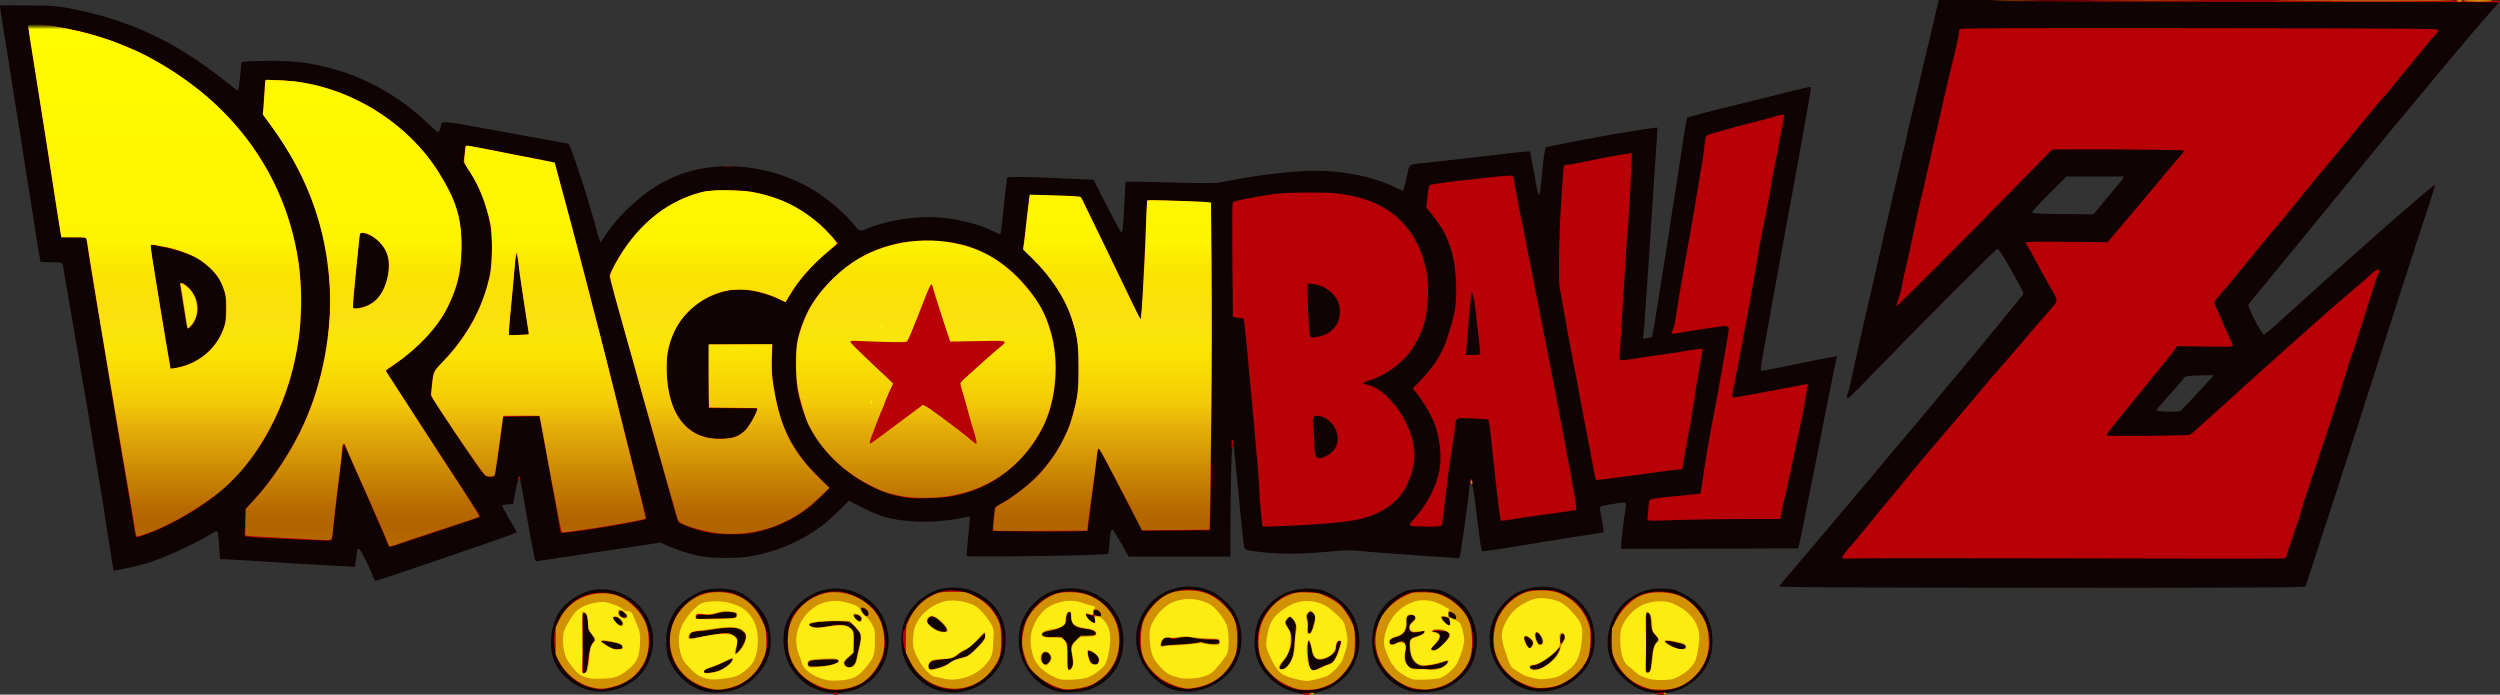<?xml version="1.0" encoding="UTF-8" standalone="no"?>
<svg
   version="1.0"
   width="2591.5"
   height="720"
   viewBox="0 0 2591.5 720"
   preserveAspectRatio="xMidYMid meet"
   id="svg219"
   sodipodi:docname="dbz.svg"
   inkscape:version="1.1.2 (0a00cf5339, 2022-02-04, custom)"
   xmlns:inkscape="http://www.inkscape.org/namespaces/inkscape"
   xmlns:sodipodi="http://sodipodi.sourceforge.net/DTD/sodipodi-0.dtd"
   xmlns:xlink="http://www.w3.org/1999/xlink"
   xmlns="http://www.w3.org/2000/svg"
   xmlns:svg="http://www.w3.org/2000/svg">
  <rect x="0" y="0" width="2591.5" height="720" fill="#333333" stroke="none"/>
  <sodipodi:namedview
     id="namedview221"
     pagecolor="#ffffff"
     bordercolor="#666666"
     borderopacity="1.0"
     inkscape:pageshadow="2"
     inkscape:pageopacity="0.0"
     inkscape:pagecheckerboard="0"
     showgrid="false"
     inkscape:zoom="0.41242284"
     inkscape:cx="1296"
     inkscape:cy="358.855"
     inkscape:window-width="1920"
     inkscape:window-height="1017"
     inkscape:window-x="-8"
     inkscape:window-y="-8"
     inkscape:window-maximized="1"
     inkscape:current-layer="svg219" />
  <defs
     id="defs27">
    <linearGradient
       id="lg0"
       gradientUnits="userSpaceOnUse"
       x1="643"
       y1="25"
       x2="643"
       y2="561">
      <stop
         offset="0%"
         style="stop-color:rgb(0,0,0);"
         id="stop2" />
      <stop
         offset="1%"
         style="stop-color:rgb(255,251,0);"
         id="stop4" />
      <stop
         offset="42%"
         style="stop-color:rgb(254,244,0);"
         id="stop6" />
      <stop
         offset="49%"
         style="stop-color:rgb(250,226,1);"
         id="stop8" />
      <stop
         offset="57%"
         style="stop-color:rgb(250,224,16);"
         id="stop10" />
      <stop
         offset="58%"
         style="stop-color:rgb(251,228,14);"
         id="stop12" />
      <stop
         offset="63%"
         style="stop-color:rgb(251,229,2);"
         id="stop14" />
      <stop
         offset="73%"
         style="stop-color:rgb(243,203,7);"
         id="stop16" />
      <stop
         offset="78%"
         style="stop-color:rgb(229,175,8);"
         id="stop18" />
      <stop
         offset="94%"
         style="stop-color:rgb(182,104,0);"
         id="stop20" />
      <stop
         offset="97%"
         style="stop-color:rgb(177,99,0);"
         id="stop22" />
      <stop
         offset="100%"
         style="stop-color:rgb(180,104,1);"
         id="stop24" />
    </linearGradient>
    <linearGradient
       inkscape:collect="always"
       xlink:href="#lg0"
       id="linearGradient1038"
       gradientUnits="userSpaceOnUse"
       x1="643"
       y1="25"
       x2="643"
       y2="561" />
    <linearGradient
       inkscape:collect="always"
       xlink:href="#lg0"
       id="linearGradient1040"
       gradientUnits="userSpaceOnUse"
       x1="643"
       y1="25"
       x2="643"
       y2="561" />
    <linearGradient
       inkscape:collect="always"
       xlink:href="#lg0"
       id="linearGradient1042"
       gradientUnits="userSpaceOnUse"
       x1="643"
       y1="25"
       x2="643"
       y2="561" />
    <linearGradient
       inkscape:collect="always"
       xlink:href="#lg0"
       id="linearGradient1044"
       gradientUnits="userSpaceOnUse"
       x1="643"
       y1="25"
       x2="643"
       y2="561" />
    <linearGradient
       inkscape:collect="always"
       xlink:href="#lg0"
       id="linearGradient1046"
       gradientUnits="userSpaceOnUse"
       x1="643"
       y1="25"
       x2="643"
       y2="561" />
    <linearGradient
       inkscape:collect="always"
       xlink:href="#lg0"
       id="linearGradient1048"
       gradientUnits="userSpaceOnUse"
       x1="643"
       y1="25"
       x2="643"
       y2="561" />
    <linearGradient
       inkscape:collect="always"
       xlink:href="#lg0"
       id="linearGradient1050"
       gradientUnits="userSpaceOnUse"
       x1="643"
       y1="25"
       x2="643"
       y2="561" />
    <linearGradient
       inkscape:collect="always"
       xlink:href="#lg0"
       id="linearGradient1052"
       gradientUnits="userSpaceOnUse"
       x1="643"
       y1="25"
       x2="643"
       y2="561" />
    <linearGradient
       inkscape:collect="always"
       xlink:href="#lg0"
       id="linearGradient1054"
       gradientUnits="userSpaceOnUse"
       x1="643"
       y1="25"
       x2="643"
       y2="561" />
    <linearGradient
       inkscape:collect="always"
       xlink:href="#lg0"
       id="linearGradient1056"
       gradientUnits="userSpaceOnUse"
       x1="643"
       y1="25"
       x2="643"
       y2="561" />
    <linearGradient
       inkscape:collect="always"
       xlink:href="#lg0"
       id="linearGradient1058"
       gradientUnits="userSpaceOnUse"
       x1="643"
       y1="25"
       x2="643"
       y2="561" />
    <linearGradient
       inkscape:collect="always"
       xlink:href="#lg0"
       id="linearGradient1060"
       gradientUnits="userSpaceOnUse"
       x1="643"
       y1="25"
       x2="643"
       y2="561" />
    <linearGradient
       inkscape:collect="always"
       xlink:href="#lg0"
       id="linearGradient1062"
       gradientUnits="userSpaceOnUse"
       x1="643"
       y1="25"
       x2="643"
       y2="561" />
    <linearGradient
       inkscape:collect="always"
       xlink:href="#lg0"
       id="linearGradient1064"
       gradientUnits="userSpaceOnUse"
       x1="643"
       y1="25"
       x2="643"
       y2="561" />
    <linearGradient
       inkscape:collect="always"
       xlink:href="#lg0"
       id="linearGradient1066"
       gradientUnits="userSpaceOnUse"
       x1="643"
       y1="25"
       x2="643"
       y2="561" />
    <linearGradient
       inkscape:collect="always"
       xlink:href="#lg0"
       id="linearGradient1068"
       gradientUnits="userSpaceOnUse"
       x1="643"
       y1="25"
       x2="643"
       y2="561" />
  </defs>
  <g
     fill="#0f0303"
     id="g53"
     transform="translate(-0.5)">
    <path
       d="m 864,719 c 0,-0.5 -1.7,-1 -3.7,-1 -4.5,0 -15.6,-3.8 -21.6,-7.3 -6.8,-4 -16.3,-14.2 -19.7,-21 -11,-22.5 -7.6,-46.8 8.8,-62.9 20.5,-20.3 50.1,-22.4 72.9,-5.2 16.2,12.2 24,33.5 19.8,53.9 -4.5,21.9 -21.9,38.6 -43.2,41.7 -4.6,0.7 -8.3,1.6 -8.3,2 0,0.4 -1.1,0.8 -2.5,0.8 -1.4,0 -2.5,-0.4 -2.5,-1 z"
       id="path29" />
    <path
       d="m 1349,719.1 c -0.8,-0.5 -3.4,-1.1 -5.8,-1.5 -6.3,-0.9 -17.4,-6.8 -24.2,-12.6 -12.3,-10.8 -18,-23.4 -18,-40.1 0,-16.2 6,-30.2 17.2,-40.4 11.7,-10.5 24.8,-15 41.3,-14.3 8.6,0.4 10.9,0.9 16.7,3.7 9.8,4.7 18.2,11.4 23.3,18.6 5.1,7.1 7.6,13.6 9.5,24.3 2.7,15.1 -2.8,32.9 -13.7,44.3 -6.6,7 -16.8,13.3 -23.9,15 -2.7,0.6 -6.2,1.7 -7.7,2.5 -3.1,1.5 -12.3,1.8 -14.7,0.5 z"
       id="path31" />
    <path
       d="m 1717,719.1 c 0,-0.4 -2.6,-1.1 -5.7,-1.4 -13.1,-1.3 -31.1,-14.4 -38.1,-27.4 -8.5,-16 -8.4,-32.7 0.2,-51 6.2,-13 20.7,-24.5 35.5,-27.9 4.6,-1.1 9.7,-1.5 16.7,-1.2 9.6,0.4 10.6,0.7 18.8,4.8 19.7,9.9 29.4,24.1 31.1,45.5 1.3,15.7 -3.9,30.5 -14.2,40.8 -9.3,9.2 -18.7,14.4 -29.5,16.2 -2.1,0.3 -3.8,1 -3.8,1.5 0,0.6 -2.5,1 -5.5,1 -3,0 -5.5,-0.4 -5.5,-0.9 z"
       id="path33" />
    <path
       d="m 732.6,716.9 c -12.4,-2 -27,-12.7 -34.5,-25.2 -5.1,-8.6 -6.4,-13.2 -6.9,-24.4 -0.5,-11.6 1.5,-20.1 7,-30.6 6.3,-11.8 22.4,-23.2 36.4,-25.8 3.3,-0.6 10.2,-0.9 15.4,-0.7 12.5,0.6 21.5,4.6 31.5,13.9 11.4,10.7 15.6,18.6 17.5,33.2 2.2,16.7 -3.1,32.1 -15.3,44.1 -13.6,13.5 -31.3,18.9 -51.1,15.5 z"
       id="path35" />
    <path
       d="m 976.4,716.5 c -10,-2.2 -17.1,-6.2 -25.5,-14.5 -11.3,-11.2 -16,-22.4 -16.1,-38 0,-19 7.5,-33.8 23.2,-45.2 11.2,-8.1 23.6,-11 39,-9.1 7.3,1 10.4,1.9 17.2,5.5 18.6,9.7 28.8,26.5 28.8,47.7 0,16 -4.6,27.7 -15,38.1 -13.9,13.9 -32.8,19.6 -51.6,15.5 z"
       id="path37" />
    <path
       d="m 1099,717.1 c -31.8,-6 -50.8,-41.4 -39.1,-72.9 6,-16.2 22.1,-30.2 38,-33.2 20,-3.7 39,1.8 52,15 10.2,10.3 15.1,22.8 15.1,38.4 0,23.8 -12.8,42 -35.4,50.5 -6.5,2.4 -23,3.6 -30.6,2.2 z"
       id="path39" />
    <path
       d="m 1465.8,717 c -13.1,-2.1 -26.2,-10.8 -34.1,-22.8 -6.2,-9.3 -8.7,-17.9 -8.7,-30.2 0,-19.1 8.1,-34.9 23.2,-45.1 10.2,-6.9 15.3,-8.3 30.8,-8.3 12.3,0.1 14.1,0.3 19.8,2.7 18.9,7.8 30.4,21.7 33.7,40.7 1.6,9.1 0.9,18.8 -2,28.7 -4.1,13.7 -17.9,27.1 -33.3,32.2 -7.2,2.4 -21,3.4 -29.4,2.1 z"
       id="path41" />
    <path
       d="m 611.3,715.5 c -14.7,-3.6 -28.8,-14.7 -35.1,-27.6 -7.2,-14.9 -5.8,-36.9 3.3,-52.5 5.6,-9.6 19.8,-19.8 32.2,-23 29.4,-7.7 60.8,13.3 65.3,43.7 2.7,18.3 -4.9,38.3 -18.6,48.7 -13.5,10.4 -31.6,14.5 -47.1,10.7 z"
       id="path43" />
    <path
       d="m 1219.5,715.6 c -9.2,-2.2 -16.6,-6.6 -24.5,-14.6 -22.2,-22.2 -22.4,-55 -0.6,-77.3 15.9,-16.3 42.6,-20.4 63.5,-9.9 6.7,3.4 18.3,14 21.7,19.8 8.7,14.8 10.2,31.6 4.4,48.2 -8.4,24 -39,40 -64.5,33.8 z"
       id="path45" />
    <path
       d="m 1585.8,715.4 c -11.6,-2.8 -20.8,-8.8 -28.9,-19.1 -18.6,-23.3 -15.9,-54.6 6.4,-74.8 7,-6.4 12,-9 22,-11.6 24.7,-6.4 49.1,3.9 61.9,26.1 5.8,10 8,27.6 4.9,40 -6.8,27.6 -38.2,46.3 -66.3,39.4 z"
       id="path47" />
    <path
       d="M 2023.8,609.2 C 1909.9,609.1 1845,608.6 1845,608 c 0,-0.5 1.3,-2.4 2.9,-4.2 4.1,-4.7 13.6,-15.9 28.6,-33.7 7.2,-8.5 17.3,-20.4 22.5,-26.6 5.2,-6.2 16.1,-19.2 24.2,-28.8 8.1,-9.6 15.3,-18.1 16,-18.8 0.7,-0.8 4.5,-5.2 8.3,-9.9 7.2,-8.8 25.7,-30.8 37,-44 3.5,-4.1 13.9,-16.5 23,-27.5 9.1,-11 18.6,-22.4 21.2,-25.3 2.5,-3 6.4,-7.7 8.7,-10.5 2.2,-2.9 4.9,-6.1 5.9,-7.2 1.1,-1.1 7.4,-8.7 14.1,-16.9 6.6,-8.2 13.9,-17 16.1,-19.6 2.2,-2.6 7.2,-8.7 11,-13.5 3.9,-4.8 8.5,-10.5 10.3,-12.5 1.7,-2.1 3.2,-4.3 3.2,-5 0,-1.1 -2.1,-5.1 -11.5,-22 -8.8,-15.8 -14.1,-24 -15.5,-24 -1.7,0 -82.7,81.2 -141.7,142.3 -15.1,15.5 -16.1,16 -12.9,5.6 0.7,-2.4 1.8,-6.6 2.4,-9.4 0.6,-2.7 3.4,-15.3 6.2,-28 2.9,-12.6 5.8,-25.7 6.5,-29 1.4,-6.3 6.8,-30.1 8.5,-37 0.5,-2.2 1.6,-7.1 2.5,-11 0.8,-3.8 2,-8.8 2.5,-11 0.6,-2.2 4.6,-20 9,-39.5 8.2,-35.9 8.9,-39.2 13.4,-58 3.5,-14.7 13.6,-58.7 14.6,-63.5 0.5,-2.2 2.4,-10.5 4.4,-18.5 1.9,-8 4.6,-19.7 6.1,-26 1.4,-6.3 4.1,-17.8 6,-25.5 5.4,-22.3 8.3,-34.5 10,-42.2 l 1.7,-7.3 h 290.9 c 160,0 290.9,0.3 290.9,0.7 0,0.3 -0.7,1.3 -1.5,2.2 -0.8,0.9 -5.4,6.1 -10.2,11.7 -4.9,5.5 -11.3,12.9 -14.3,16.4 -3,3.4 -6.8,7.9 -8.5,10 -1.6,2.1 -8.6,10.4 -15.5,18.5 -6.9,8.1 -15,17.8 -18,21.5 -3,3.8 -12,14.6 -20,24.2 -13.3,15.7 -24.7,29.6 -37.1,44.7 -2.5,3.1 -15.2,18.7 -28.3,34.6 -13,16 -26,31.9 -28.9,35.4 -2.9,3.5 -7.9,9.7 -11.2,13.6 -3.3,4 -10.5,12.8 -16,19.6 -5.5,6.7 -11.6,14.1 -13.5,16.4 -1.9,2.3 -6.9,8.4 -11,13.5 -4.1,5.1 -11.7,14.2 -16.8,20.4 -5.1,6.1 -9.7,11.8 -10.1,12.6 -0.9,1.7 13.6,30.1 15.7,30.8 1.1,0.3 8.9,-6.2 24.7,-20.8 3.3,-3 9.8,-8.9 14.5,-13 4.6,-4.1 12.9,-11.5 18.3,-16.5 5.4,-4.9 13.5,-12.2 18,-16.2 4.5,-4 14.3,-12.6 21.7,-19.3 37.1,-33.2 80.1,-70.2 80.7,-69.6 0.3,0.3 -2,7.8 -5,16.8 -3,9 -8.9,27.1 -13.2,40.3 -4.2,13.2 -9,27.8 -10.5,32.5 -1.6,4.7 -6.8,20.7 -11.5,35.5 -4.8,14.9 -11.3,35.1 -14.5,45 -3.2,9.9 -7.9,24.8 -10.5,33 -2.6,8.3 -8,25.1 -12,37.5 -4,12.4 -9.1,28.1 -11.3,35 -5.9,18.6 -24,74.3 -35.4,109 -5.4,16.8 -10.1,31.1 -10.3,31.8 -0.4,0.9 -17.3,1.2 -79.7,1.3 -43.6,0.1 -85.8,0.2 -93.8,0.3 -8,0 -94.9,0 -193.2,-0.2 z m 237.3,-183.4 c 1.5,-1.3 28.6,-30.2 32.3,-34.6 l 2,-2.3 -12.9,0.2 c -11.9,0.1 -18.5,1.1 -18.5,2.8 0,0.4 -0.8,1.6 -1.7,2.7 -1,1 -5.7,6.4 -10.4,11.9 -4.8,5.5 -10.3,11.7 -12.3,13.9 -2,2.1 -3.6,4.2 -3.6,4.7 0,1.8 23,2.4 25.1,0.7 z M 2184,206 c 7.4,-8.9 13.9,-16.8 14.5,-17.4 0.7,-0.6 1.7,-2.1 2.4,-3.4 l 1.2,-2.2 h -29.8 -29.7 l -17.8,17.7 c -9.8,9.8 -17.8,18.4 -17.8,19.3 0,1.3 4.2,1.5 31.8,1.9 l 31.8,0.3 z"
       id="path49" />
    <path
       d="m 387,597.4 c -1.1,-2.6 -2,-4.9 -2,-5.1 0,-0.3 -2.5,-5.6 -5.5,-11.9 -3.4,-6.9 -6.1,-11.4 -7,-11.4 -0.8,0 -1.5,0.1 -1.6,0.3 0,0.1 -0.6,4.3 -1.2,9.2 l -1.2,9 -5.5,-0.3 c -37.9,-1.8 -65,-3.4 -106,-6.2 -8.5,-0.5 -18.4,-1.1 -22,-1.2 l -6.5,-0.3 -0.8,-12.5 c -0.4,-6.9 -1,-13.5 -1.3,-14.7 -0.5,-2.6 -1.4,-2.4 -9.3,2.5 -15.5,9.5 -48.9,24.5 -65.1,29.3 -7.1,2.2 -33.3,7.9 -33.8,7.4 -0.1,-0.1 -2.1,-11.9 -4.2,-26.1 -6.1,-39.5 -9.7,-62.3 -14,-87.4 -0.6,-3 -2.6,-15.4 -4.5,-27.5 -1.9,-12.1 -4,-24.5 -4.5,-27.5 -0.6,-3 -2.4,-13.6 -4.1,-23.5 -4,-24.2 -9,-53.5 -13.4,-79 -2,-11.5 -4,-23.2 -4.5,-26 -1.1,-6.9 -3,-17.6 -3.6,-20.2 -0.4,-2.1 -1,-2.2 -11.6,-2.5 l -11.2,-0.3 -0.8,-4 C 41.3,265.3 40.3,259.2 39.5,254 36.8,236.7 30,193.6 29.1,188 c -0.5,-3 -1.4,-8.6 -2,-12.5 -1.7,-11 -5,-32.1 -6.6,-42 -3,-18.2 -9.4,-58.7 -12,-76 C 7.7,52 6.5,44.8 5.9,41.5 3.2,25.6 0.8,10.3 0.7,8 L 0.5,5.5 28,5.6 c 23.7,0 29.2,0.3 39.8,2.2 63.5,11.3 112.8,33.9 165.7,75.9 7.1,5.7 13.2,10.3 13.6,10.3 0.7,0 2.8,-16.2 3.2,-24.5 l 0.2,-5 4.5,-0.7 c 2.5,-0.3 14.1,-0.7 25.8,-0.7 24.7,-0.1 40.2,1.8 61.9,7.5 37.2,9.7 72,29.3 100.8,56.8 5.5,5.3 10.5,9.6 11.2,9.6 0.7,0 1.7,-1.9 2.3,-4.2 2.1,-8.5 -5.6,-9 66.5,4.1 3.3,0.6 13.4,2.5 22.5,4.1 9.1,1.7 17.9,3.3 19.5,3.6 1.7,0.2 7.1,1.2 12,2.1 5,0.8 10,1.8 11.3,2.2 1.9,0.5 3.4,4.3 11.3,27.6 8.1,24.3 13.2,41.3 20,66.3 1.2,4.5 2.5,8.2 2.9,8.2 0.3,0 2.4,-2.8 4.5,-6.2 14.8,-23.2 42.2,-47.7 65.5,-58.5 11.9,-5.5 13.4,-6.1 23,-8.8 40.4,-11.3 89.2,-3.9 127.5,19.4 15.9,9.7 34.2,25.5 43.2,37.2 4.2,5.6 5.8,5.9 13,2.8 16.3,-7.1 42.3,-11.9 64,-11.9 22.5,0 50.1,6.3 68.3,15.5 2.9,1.5 5.4,2.5 5.5,2.3 0.5,-0.4 1.8,-11.6 4.5,-37.8 1.2,-10.7 2.3,-20.1 2.5,-20.7 0.3,-1 5.7,-1.1 23.2,-0.7 12.5,0.3 24.6,0.7 26.8,0.9 2.2,0.3 12,0.8 21.8,1.1 l 17.8,0.7 5.3,10.6 c 15.4,30.2 22.5,43.6 23.4,43.9 1.4,0.4 2,-4.7 3.2,-30.3 0.6,-12.1 1.2,-22.1 1.4,-22.2 0.1,-0.2 20.7,0.2 45.8,0.8 35,0.9 47,0.9 51.9,0 3.5,-0.7 9.8,-1.9 13.9,-2.6 29.7,-5.7 64,-9.5 84.9,-9.5 30.2,0 60.6,6.3 82.5,17.1 4.3,2.1 8.2,3.7 8.6,3.4 0.4,-0.2 2,-6.3 3.5,-13.4 3.2,-14.9 1.4,-13.4 17.5,-15.1 18.3,-1.9 28.6,-3.1 40.5,-4.5 6.6,-0.8 16.3,-1.9 21.5,-2.4 5.2,-0.6 16.8,-2 25.8,-3.1 9,-1.1 17.8,-2 19.5,-2 h 3.3 l 1.8,10.2 c 1,5.7 2.2,11.6 2.7,13.2 0.5,1.6 0.9,4.1 0.9,5.5 0,2.7 2.4,13.2 3.7,16.1 0.7,1.6 1.6,-4.1 3.2,-21.5 1.5,-15.9 3,-26.8 3.9,-27.6 0.4,-0.4 3.4,-1.2 6.7,-1.7 3.3,-0.6 10.5,-2.1 16,-3.2 5.5,-1.2 12.3,-2.5 15,-3 2.8,-0.5 14,-2.5 25,-4.5 21.3,-3.8 52.6,-8.7 53.1,-8.3 0.1,0.2 -0.2,5.9 -0.7,12.8 -1.2,16.9 -3.6,52.2 -5.3,79.3 -3.1,47.2 -3.6,55.7 -4.6,69.7 -0.6,8 -1.5,21.5 -2.1,30 -0.5,8.5 -1.2,18.1 -1.6,21.3 l -0.6,5.8 4.4,-0.7 c 2.4,-0.4 4.6,-0.8 4.8,-1 0.3,-0.3 2.7,-14.3 7.1,-41.4 2.7,-17.2 8.8,-55.7 10,-63.5 0.5,-3.3 1.9,-12.1 3,-19.5 1.2,-7.4 2.8,-17.5 3.5,-22.5 0.8,-4.9 1.8,-11.9 2.4,-15.5 2.8,-18.3 7.3,-47.5 8.5,-55.3 0.8,-4.9 1.7,-9.2 2.2,-9.7 0.8,-0.7 33.1,-9.3 45.4,-12 1.9,-0.5 10.7,-2.6 19.5,-4.8 8.8,-2.2 23.7,-5.9 33,-8.2 9.4,-2.2 19.8,-4.8 23.3,-5.7 3.5,-0.8 6.6,-1.3 6.8,-1 0.3,0.3 -0.6,6.7 -2,14.3 -1.4,7.7 -3,16.8 -3.6,20.4 -0.7,3.6 -2,11 -3,16.5 -1,5.5 -2.1,11.6 -2.4,13.5 -0.3,1.9 -1.2,7.1 -2,11.5 -0.8,4.4 -2.6,14.3 -4,22 -1.4,7.7 -3.2,17.4 -4,21.5 -1.5,7.8 -2,10.3 -6.2,33.5 -1.4,7.7 -3.2,17.6 -4,22 -0.8,4.4 -1.9,10.5 -2.4,13.5 -0.5,3 -1.6,8.9 -2.4,13 -1.6,8.7 -6,32.6 -8.1,45 -2.8,15.5 -3.5,19.4 -5.4,30 -2.7,14.9 -2.9,17.5 -1.1,17.4 1.6,-0.1 26,-4.9 32.5,-6.4 3.8,-0.9 35.4,-7.1 42.4,-8.4 2.4,-0.4 3.2,-0.3 2.8,0.7 -1.2,3.2 -5.8,26.1 -28.7,142.7 -5,25.6 -9.7,48.5 -10.4,51 l -1.3,4.5 -91.7,0.3 -91.6,0.2 v -3.4 c 0,-3.5 2.2,-23.1 4,-34.8 1.4,-9.6 1.4,-9.8 -1.9,-9.8 -2.5,0 -15.2,2.1 -22,3.6 -2.6,0.6 -2.6,1.7 0.6,18.2 0.8,4.6 1.3,8.5 1,8.8 -0.3,0.3 -6.5,1.4 -13.9,2.5 -12.6,1.8 -20.2,3.1 -71.3,11.4 -34.1,5.6 -40,6.4 -40.7,5.6 -0.5,-0.4 -1.2,-4.1 -1.8,-8.1 -0.5,-4.1 -2.3,-18.3 -4,-31.5 -3.6,-28.8 -3.8,-29.5 -5.6,-29.5 -0.8,0 -1.4,0.3 -1.4,0.8 -0.1,4 -6.1,49.1 -9.3,69 -1.1,7 -1.2,7.3 -3.7,6.8 -1.4,-0.3 -7.9,-0.7 -14.5,-1.1 -6.6,-0.3 -17.2,-1 -23.5,-1.5 -6.3,-0.5 -21.6,-1.7 -34,-2.5 -12.4,-0.9 -26.3,-2 -31,-2.6 -6.8,-0.8 -13.2,-0.6 -31.9,1.1 -27.9,2.4 -48.9,2.6 -66.6,0.5 -18.8,-2.2 -18.9,-2.2 -19.7,-7.6 -0.6,-4.1 -3.4,-31 -5.9,-57.9 -0.6,-6.3 -1.7,-17.3 -2.5,-24.5 -0.8,-7.1 -1.4,-14.7 -1.4,-16.7 0,-5.2 -1.8,-4.8 -2.4,0.5 -0.7,5.8 -1.6,52.6 -1.6,84.5 V 577 h -52.7 -52.8 l -7.9,-14 c -4.4,-7.7 -8.3,-14 -8.7,-14 -1.8,0 -2.7,3.4 -3.3,13.5 -0.3,6 -0.9,11.2 -1.4,11.6 -1.7,1.7 -145.6,3.8 -146.5,2.2 -0.2,-0.5 0,-4.4 0.4,-8.8 1.7,-15.8 3,-31.7 2.7,-32.1 -0.2,-0.1 -4.3,0.6 -9.1,1.6 -15,3.3 -36.2,4.6 -52.8,3.2 -21.7,-1.8 -30.7,-4.5 -51.8,-15.2 l -11.6,-5.9 -9.5,9.4 c -5.2,5.1 -12,11.3 -15,13.7 -22.8,18.3 -51.3,30.6 -80.5,34.9 -11.9,1.8 -37.2,1.5 -48.5,-0.5 -10.7,-1.9 -27.6,-7.4 -36.3,-11.7 -3.2,-1.7 -6.1,-2.8 -6.5,-2.5 -0.4,0.2 -11.8,2 -25.2,4 -13.5,2 -31.7,4.7 -40.5,6 -8.8,1.4 -19.1,3 -23,3.6 -3.8,0.5 -11.3,1.7 -16.5,2.4 -5.2,0.8 -11.7,1.8 -14.5,2.1 -2.7,0.4 -5.9,0.9 -7.1,1.1 -1.9,0.5 -2.2,-0.3 -4.3,-10.8 -3.4,-17.6 -3.8,-20 -7.7,-42.3 -5.1,-29.9 -5.4,-31.5 -6.5,-31.5 -1.5,0 -2.6,3.6 -4.6,15 l -1.9,10.5 -5.7,0.3 c -3.3,0.2 -5.7,0.8 -5.7,1.4 0,0.6 3.4,6.9 7.5,13.9 4.1,7 7.5,13.1 7.5,13.6 0,0.4 -11.4,4.7 -25.2,9.5 -13.9,4.8 -37,12.7 -51.3,17.6 -37.6,12.9 -68.5,23.2 -69.8,23.2 -0.3,0 -1.5,-2.1 -2.7,-4.6 z"
       id="path51" />
  </g>
  <g
     fill="#b80007"
     id="g115"
     transform="translate(-0.5)">
    <path
       d="m 864,719 c 0,-0.5 1.1,-1 2.5,-1 1.4,0 2.5,0.5 2.5,1 0,0.6 -1.1,1 -2.5,1 -1.4,0 -2.5,-0.4 -2.5,-1 z"
       id="path55" />
    <path
       d="m 1350,719.2 c 0,-0.4 3,-0.9 6.6,-1 4.5,-0.2 6.4,0 5.9,0.7 -0.7,1.2 -12.5,1.5 -12.5,0.3 z"
       id="path57" />
    <path
       d="m 1717,719 c 0,-0.5 2.5,-1 5.5,-1 3,0 5.5,0.5 5.5,1 0,0.6 -2.5,1 -5.5,1 -3,0 -5.5,-0.4 -5.5,-1 z"
       id="path59" />
    <path
       d="m 857.5,714.5 c -7.6,-1.5 -10.3,-2.8 -19.1,-8.7 -9,-6.1 -15.1,-13.7 -18.6,-23.1 -2.3,-6.2 -2.7,-8.8 -2.7,-18.3 -0.1,-18.2 3.8,-27.5 16.4,-38.5 13.3,-11.6 30.4,-15.7 45.8,-10.9 10.3,3.2 23,11.2 27.7,17.4 8.2,10.8 11.8,23.6 10.6,37.5 -0.7,9.3 -1.9,12.6 -7.5,21.9 -4.5,7.5 -8.5,11.6 -16.1,16.4 -9.3,5.9 -25,8.7 -36.5,6.3 z m 28,-25 c 1.4,-1.3 2.5,-3.6 2.5,-5.1 0,-1.4 1.2,-7.2 2.6,-12.8 1.6,-6.2 2.4,-11.3 2.1,-12.9 -1,-3.6 -6.6,-10.8 -10.2,-12.8 -3.5,-2.1 -15.6,-2.6 -30.5,-1.4 -13.4,1.1 -17,3.4 -8.8,5.5 4.2,1.2 5,1.1 19.8,-1.6 10.1,-1.9 15.6,-0.9 20.1,3.5 2.7,2.7 2.8,3 2.6,13.3 -0.2,8 -0.7,11.1 -2,13.1 -1,1.5 -2.1,2.7 -2.5,2.7 -1.9,0 -6.1,5.1 -5.5,6.8 1.6,4.6 6.2,5.4 9.8,1.7 z m -24.7,-0.1 c 7.6,-1.7 10.7,-3.8 8.1,-5.5 -1.3,-0.9 -21.2,-0.4 -27.1,0.7 -2.7,0.5 -4.5,3.5 -3.3,5.4 1,1.5 14.4,1.2 22.3,-0.6 z M 893,641.5 c 0,-2.4 -2.5,-4.5 -5.4,-4.5 -2.4,0 -1.9,3.7 0.6,5.4 3.2,2.3 4.8,2 4.8,-0.9 z m 7.8,-5.2 c 0.2,-1.3 -0.7,-2.9 -2.4,-4.2 -3.2,-2.5 -5.9,-2.8 -5,-0.5 0.3,0.9 0.6,1.9 0.6,2.3 0,1.4 4.2,5.2 5.3,4.8 0.7,-0.2 1.3,-1.3 1.5,-2.4 z"
       id="path61" />
    <path
       d="m 1343,714.2 c -11.1,-3.2 -15.5,-5.7 -23.4,-13.4 -12.6,-12.4 -17,-25.5 -14.9,-43.3 1.5,-12.1 6.1,-21.3 15.5,-30.5 9.4,-9.4 15.9,-12.4 29.5,-13.5 14.6,-1.2 30.2,3.6 39.5,12.3 5.1,4.7 12.2,15.7 14.5,22.5 2.1,5.9 2.8,21 1.4,27.9 -2.5,12 -10.8,23.6 -22.3,31.6 -10.2,7 -27.7,9.8 -39.8,6.4 z m 27,-22.3 c 1.9,-1 5.6,-2.7 8.2,-3.8 3.1,-1.3 5.2,-2.9 6.2,-4.9 2.7,-5.2 6.5,-18.2 5.5,-18.8 -1.9,-1.1 -3.7,1.7 -4.3,6.6 -0.6,4.5 -1.1,5.4 -5.4,8.5 -9.2,6.7 -17.1,5.6 -19.2,-2.7 -2.9,-11.8 -3.3,-12.9 -4.3,-11.9 -1.6,1.6 -0.3,23.1 1.7,26.9 1.6,3 2,3.3 4.9,2.6 1.8,-0.3 4.8,-1.5 6.7,-2.5 z m -36.8,0.2 c 1.3,-1.1 3.7,-4.2 5.2,-7.1 2.4,-4.3 3,-7 3.7,-16.3 0.5,-6.2 1.2,-13.1 1.5,-15.5 0.8,-5.5 0.1,-8 -3.2,-11.6 l -2.8,-2.9 -2.3,2.7 c -3,3.5 -2.9,4.5 0.9,10.6 2.6,4.1 3.1,6.1 3.1,10.8 0,7.7 -2.4,14.5 -7.8,21.7 -2.5,3.3 -4.5,6.8 -4.5,7.7 0,2.4 3.1,2.3 6.2,-0.1 z m 26.7,-37.3 c 0.5,-1.3 1.7,-5.3 2.7,-9 1.6,-6.3 1.6,-6.9 0,-9.3 -3.6,-5.4 -8.9,-0.9 -6.7,5.8 0.7,1.9 0.9,5.2 0.5,7.5 -1,6.5 1.5,10 3.5,5 z"
       id="path63" />
    <path
       d="m 1712,715 c -11,-2 -18.3,-6.1 -28,-16 -7.7,-7.8 -11.3,-15.4 -13.1,-27.5 -1.6,-10.9 -0.1,-19.8 5.2,-30.3 5.1,-10.1 9.9,-15.7 17.7,-20.5 8.4,-5.2 13.3,-6.7 23.2,-7.4 15.6,-1 29.2,3.9 39.6,14.2 7.5,7.5 11.8,15 14.4,25.1 2.4,9.3 2.5,15.9 0.5,23.9 -5.2,20.2 -21.8,35.7 -41.2,38.5 -7.8,1.1 -11.9,1.1 -18.3,0 z m -1,-20 c 0.6,-1.1 1.3,-6.4 1.7,-11.7 0.6,-9.8 2.4,-15.4 5.7,-18.2 1.9,-1.6 1.1,-3.7 -2.7,-7.8 -2.7,-2.9 -3.1,-4.1 -3.7,-11.6 -0.7,-8.9 -1.3,-10.7 -3.6,-10.7 -1.3,0 -1.9,1.3 -1.5,3.4 0.5,2.8 0.1,47.2 -0.5,52.4 -0.6,5.9 -0.5,6.2 1.4,6.2 1.2,0 2.6,-0.9 3.2,-2 z m 34.8,-22.6 c 1.2,-0.4 2.2,-1.2 2.2,-2 0,-1.9 -3.4,-3.5 -9.9,-4.4 -3.1,-0.5 -7.2,-1.2 -9.1,-1.6 l -3.5,-0.6 2,2 c 2.7,2.7 11.5,7.2 14,7.2 1.1,0 3,-0.3 4.3,-0.6 z"
       id="path65" />
    <path
       d="m 615,713.4 c -13.6,-2.9 -24.3,-10.6 -32.9,-23.5 -4.8,-7.2 -5.9,-10.7 -7,-21.8 -1.5,-15.1 3.6,-28.5 15.2,-40.2 7.3,-7.3 15.1,-11.3 25.2,-12.9 40.6,-6.5 70.6,33.9 53.4,71.8 -5.9,13 -21.1,23.8 -37.7,26.8 -9.1,1.6 -8.1,1.6 -16.2,-0.2 z m -6.4,-18.9 c 0.7,-1.9 1.4,-5.3 1.4,-7.6 0,-7.8 2.1,-16.9 4.6,-19.9 3.1,-3.7 3,-4.7 -1.1,-9.9 -3.1,-3.9 -3.5,-5 -3.5,-10.5 0,-6.5 -1.6,-10.9 -4,-11.4 -1.3,-0.2 -1.5,3.9 -1.4,30.5 0.1,17 0.2,31.1 0.3,31.6 0.3,1.9 2.3,0.3 3.7,-2.8 z m 37.2,-23.7 c 0.4,-2.3 -2.9,-3.9 -10.2,-4.9 -3.4,-0.5 -7.3,-1.1 -8.8,-1.5 -4.3,-1 -3.3,1.1 2,4.3 6.9,4.1 7.3,4.2 12.2,4 3.3,-0.1 4.6,-0.6 4.8,-1.9 z m 0,-24.3 c 0.3,-2.5 -3.3,-6 -7,-6.9 -3.8,-0.9 -3.7,1.3 0.3,5.9 3.4,3.8 6.2,4.2 6.7,1 z m 4.5,-7.2 c 1.1,-1 -4.4,-6.3 -6.5,-6.3 -2.1,0 -2.5,3.9 -0.6,5.8 1.3,1.3 6,1.6 7.1,0.5 z"
       id="path67" />
    <path
       d="m 733.3,713.6 c -15.4,-3.8 -29.5,-16 -35.4,-30.7 -6.9,-17.4 -2.9,-38.7 9.7,-52.8 5.3,-5.9 13.7,-11.9 20.4,-14.5 5.7,-2.3 19.7,-3.2 27.5,-1.7 17.8,3.3 33.3,18.6 39,38.5 5.1,17.5 -3,40.2 -18.3,51.4 -8.4,6.2 -11.2,7.6 -18.9,9.6 -7.1,1.9 -16.7,1.9 -24,0.2 z m 12,-18.2 c 7,-2.4 14.7,-9.3 14.7,-13 0,-0.2 -3.5,1.4 -7.9,3.5 -4.3,2.2 -10.8,4.9 -14.5,6.1 -6.8,2.2 -8.2,3.2 -7.1,5 0.8,1.3 9.3,0.3 14.8,-1.6 z m 23.4,-23.8 c 6,-8.7 6.1,-14.5 0.3,-18.3 -2.8,-2 -4.6,-2.3 -12.6,-2.3 -5.1,0 -12.3,0.6 -16.1,1.4 -3.7,0.8 -10.4,1.7 -14.8,2.1 -8.9,0.8 -10.5,1.6 -10.5,5.2 0,2.9 -1.7,3 20.5,-1.1 16,-3 19.5,-3.2 23.3,-1.2 6.4,3.3 7,5.4 4.6,16.5 -1,4.7 1.1,3.8 5.3,-2.3 z m -7.9,-31.2 c 2.5,-0.4 3.2,-1 3.2,-2.8 0,-2.1 -0.6,-2.4 -5.1,-3 -5.6,-0.8 -13.3,0.1 -16.4,1.8 -1.1,0.6 -6,1.1 -11,1.1 -8.4,0 -9,0.1 -9.3,2.1 -0.3,2.2 -0.2,2.2 17.5,1.7 9.8,-0.2 19.3,-0.6 21.1,-0.9 z"
       id="path69" />
    <path
       d="m 981,714 c -20.8,-3.6 -36.4,-19.1 -43,-42.4 -2.2,-8 -2.2,-17.7 0.1,-19.1 0.5,-0.4 0.9,-1.3 0.9,-2.2 0,-3.9 7.8,-16.9 14,-23.2 16.2,-16.5 37.3,-19.7 59,-8.9 20.3,10.1 29.8,28.3 27.3,52 -1.4,12.4 -5,19.6 -14.4,28.9 -13,12.7 -27.7,17.7 -43.9,14.9 z m -8,-21.6 c 4.6,-1 8.2,-2.6 11.2,-4.9 2.9,-2.3 6.9,-4 12.2,-5.4 7.7,-1.9 8.2,-2.2 16.2,-10.2 7.7,-7.7 10.5,-12.4 8.8,-15 -0.3,-0.5 -4,2.7 -8.2,7 -4.5,4.6 -9.9,8.9 -12.9,10.5 -2.8,1.4 -5.4,3 -5.8,3.6 -1.6,2.6 -8.6,4.9 -17.8,5.8 -10.5,1 -13.7,2.6 -13.7,6.7 0,4 0.5,4.1 10,1.9 z m 9,-39.6 c 0,-2.8 -9.8,-12.5 -13.6,-13.4 -3.6,-0.9 -5.8,0.6 -6.2,4.3 -0.2,2.4 0.4,3.5 3.2,5.7 4.7,3.6 9.4,5.5 13.4,5.6 2.6,0 3.2,-0.4 3.2,-2.2 z"
       id="path71" />
    <path
       d="m 1100.9,714.6 c -0.2,-0.2 -1.8,-0.6 -3.5,-0.9 -4.3,-0.7 -8.8,-3.1 -17,-9.2 -14.7,-11 -20.1,-21 -20.7,-38.5 -0.5,-11.3 1.4,-18.6 7.1,-27.8 6.1,-9.9 12.1,-15.6 21.2,-20.2 13.6,-6.9 31.9,-6.5 46.3,1 11.4,5.9 21.3,17.7 24.8,29.5 1.8,5.8 2.1,8.8 1.7,18 -0.5,11.9 -1.7,15.7 -7.7,25.9 -2.5,4.1 -5.5,7.4 -10.5,11.1 -8.7,6.5 -11.5,7.9 -19.3,9.9 -5.4,1.4 -21.3,2.3 -22.4,1.2 z m 10.7,-23.2 c 1.5,-2.2 1.6,-3.3 0.6,-8.8 -2.1,-11.2 -1.7,-13.1 3.2,-18.4 4.4,-4.7 4.5,-4.7 12.3,-5.2 6.4,-0.4 7.8,-0.8 8.1,-2.3 0.5,-2.3 -4.3,-4.3 -12.5,-5.2 -8.4,-0.9 -12.3,-4.3 -12.3,-10.7 0,-2.3 -0.5,-5 -1,-5.8 -1.6,-2.4 -4,1.5 -4,6.5 0,6.6 -5.9,10.8 -17.6,12.4 -7.2,1.1 -9.3,2.6 -6.8,5.1 1.1,1.2 3.5,1.4 10,1.2 l 8.5,-0.3 3.5,3.5 3.4,3.4 v 13.6 c 0,11.3 0.2,13.6 1.5,13.6 0.8,0 2.2,-1.2 3.1,-2.6 z m -23.3,-5.6 c 2.7,-3.6 1.5,-7.8 -2.7,-9.3 -2.3,-0.8 -3,-0.6 -4.2,1 -1.7,2.2 -1.8,6.8 -0.3,9.6 1.4,2.7 4.7,2.1 7.2,-1.3 z m 50.2,2.2 c 1.7,-2.7 0.7,-7.4 -1.9,-9.7 -2.7,-2.3 -7.2,-4 -8.2,-3.1 -1,1.1 1,9 2.8,11.3 2,2.5 6.1,3.4 7.3,1.5 z m -2.5,-43.4 c 0,-3.9 -2,-6.5 -5.5,-7.2 -2,-0.3 -3.8,-0.4 -4.1,-0.1 -0.9,0.9 2.7,5.7 5.5,7.2 3.3,1.8 4.1,1.8 4.1,0.1 z m 6,-7.3 c 0,-2.5 -3,-5.3 -5.7,-5.3 -3.2,0 -3.3,4.7 0,6 3.5,1.4 5.7,1.2 5.7,-0.7 z"
       id="path73" />
    <path
       d="m 1464.5,714 c -11.6,-3 -28,-16.2 -33.5,-26.9 -2.8,-5.6 -6,-16.9 -6,-21.3 0,-18.8 13.1,-39.8 30.2,-48.4 6.5,-3.3 8.3,-3.8 16.8,-4.2 16.7,-0.8 29.6,4 41,15.1 8.6,8.5 12.8,17.1 14.1,29.7 1.8,18.3 -2.9,32.1 -14.7,42.9 -7.5,6.9 -14.4,10.7 -22.6,12.6 -7,1.6 -20.2,1.9 -25.3,0.5 z m 31.4,-22.5 c 3.7,-2.2 5.9,-5 4.9,-6.1 -0.4,-0.4 -3.1,0.3 -6,1.4 -6.1,2.4 -18.8,4.5 -21.5,3.5 -6.9,-2.5 -10.9,-8.9 -11.9,-19.2 -0.8,-7.5 0.5,-9.3 8.1,-11.6 5.1,-1.4 8.4,-3.9 7.1,-5.2 -0.3,-0.3 -2.3,-0.1 -4.5,0.5 -5.2,1.6 -7.7,1.5 -9.5,-0.4 -2.7,-2.6 -1.9,-6.3 1.9,-9.8 4.1,-3.8 4.4,-5.3 1,-6.8 -1.9,-0.9 -2.9,-0.7 -5,0.6 -2.4,1.5 -2.5,2.1 -2,6 0.5,3.3 0.2,5.5 -1.3,8.8 -2,4.5 -2.2,4.7 -11.7,8 -3.2,1.1 -4.1,1.9 -4.3,4.1 -0.3,2.3 0,2.7 2,2.7 1.3,-0.1 3.4,-0.7 4.8,-1.5 1.4,-0.8 3.7,-1.4 5.2,-1.5 4.1,0 5,2.7 4.2,12 -0.6,7 -0.4,8.3 1.5,11.3 1.1,1.8 3,3.8 4.1,4.3 1.2,0.5 8.3,0.9 15.8,0.9 11.9,0 14.1,-0.3 17.1,-2 z m -5,-19 c 4.2,-2.1 12.1,-11.3 12.1,-14.1 0,-3.3 -2.8,-4.4 -11.2,-4.3 -7.3,0.1 -7.3,0.1 -3.3,1.3 3.5,1 4,1.6 4.3,4.4 0.3,2.6 -0.4,3.9 -4.2,7.6 -2.5,2.4 -4.6,4.9 -4.6,5.5 0,1.6 3.6,1.4 6.9,-0.4 z m 12.6,-27.7 c -0.9,-4.2 -1.3,-4.6 -5.3,-5.4 -4.2,-0.9 -4.3,1.6 -0.3,5.7 4.1,4.1 6.5,3.9 5.6,-0.3 z m 6.5,-4.7 c 0,-2.1 -4.4,-6.1 -6.6,-6.1 -0.9,0 -1.4,1.1 -1.4,2.8 0,2.1 0.7,3.1 2.8,3.9 4.1,1.6 5.2,1.5 5.2,-0.6 z"
       id="path75" />
    <path
       d="m 1217.9,711.7 c -8.9,-3.1 -14.9,-6.8 -21.1,-13 -10.4,-10.3 -14.8,-21 -14.8,-36.2 0,-14.7 4,-24.8 14.3,-36.1 19.5,-21.3 56.2,-20.4 75,1.9 9.5,11.2 12.7,19.9 12.7,34.3 0,14.2 -5.2,26.4 -15.4,36.2 -14.1,13.6 -33.9,18.6 -50.7,12.9 z M 1224,668 c 8.5,-0.4 17,-1.3 18.8,-2 2.6,-1 3.5,-1 4.8,0 0.8,0.7 4.8,1.5 8.9,1.8 l 7.5,0.5 v -2.7 -2.6 h -9.7 c -5.5,0 -12.3,-0.7 -15.3,-1.5 -7.1,-1.9 -11.8,-1.9 -17.7,0.1 -3.6,1.2 -5.1,1.4 -6.5,0.5 -2,-1.3 -5.8,-1.4 -7.4,-0.3 -1.5,1 -3.4,4.7 -3.4,6.8 0,1.2 0.5,1.5 2.3,0.9 1.2,-0.4 9.2,-1.1 17.7,-1.5 z"
       id="path77" />
    <path
       d="m 1588.6,712.9 c -7.4,-1.8 -18.1,-7.8 -24.6,-13.7 -26.2,-23.8 -18.9,-68.6 13.7,-84 7.7,-3.6 8,-3.6 20.3,-3.6 11.2,0 13.2,0.2 19.2,2.6 15,5.9 25.9,17.3 30.9,32 2.9,8.6 2.4,26.4 -1,35 -4.9,12.6 -16.1,23.2 -31.2,29.5 -7.1,2.9 -20.2,4 -27.3,2.2 z m 10.3,-20.9 c 8.6,-3.9 15.1,-10.7 18.2,-18.7 0.9,-2.4 0.3,-2.1 -4.3,2.3 -7.5,7.3 -18.6,14.4 -22.4,14.4 -3.6,0 -4.5,0.6 -3.7,2.6 0.8,2 7,1.7 12.2,-0.6 z m -11.1,-21.2 c 2.4,-3 1.8,-6.2 -1.7,-9 -5,-4.1 -6.7,-1.8 -3.7,5.3 2.1,5.1 3.5,6 5.4,3.7 z m 11.4,-6.6 c -0.3,-4.2 -2.9,-8.2 -5.3,-8.2 -2.4,0 -2.5,3.3 -0.4,8.4 1.2,2.9 2.1,3.7 3.8,3.4 1.8,-0.2 2.2,-0.9 1.9,-3.6 z m 22.1,-0.7 c 1.9,-4 1.3,-6.5 -1.4,-6.5 -1.6,0 -1.9,0.8 -1.9,5 0,5.9 1,6.3 3.3,1.5 z"
       id="path79" />
    <path
       d="m 1910.3,578.3 c -0.5,-1.3 3.8,-7.1 11.7,-15.8 2.5,-2.8 8.8,-10.4 14,-16.9 5.2,-6.5 14.7,-18.1 21,-25.6 6.3,-7.5 15.8,-19 21,-25.5 9.2,-11.5 24.6,-29.8 31.8,-38 5.8,-6.6 40.5,-47.5 43.2,-50.9 3.1,-4 17.7,-21 29,-33.7 4.7,-5.3 11.4,-13.2 15,-17.4 3.6,-4.3 8.3,-9.9 10.5,-12.5 2.2,-2.5 6.7,-7.7 10,-11.5 3.3,-3.8 7.6,-8.7 9.6,-11 6.1,-6.8 6.3,-7.7 3.4,-13.5 -1.4,-2.8 -4.4,-8.1 -6.6,-11.6 -2.2,-3.6 -7.4,-13.2 -11.6,-21.2 -4.2,-8.1 -8.7,-16.1 -10,-17.9 -1.2,-1.7 -2.3,-3.6 -2.3,-4.1 0,-0.6 16.4,-0.8 42.5,-0.5 l 42.6,0.4 2.4,-2.8 c 1.3,-1.5 7.9,-9.3 14.7,-17.3 6.8,-8 13.9,-16.3 15.8,-18.6 12.3,-14.7 24.3,-29.1 29.5,-35.5 3.3,-4 8.7,-10.2 11.9,-13.8 5.3,-5.8 5.7,-6.5 4,-7.2 -1.9,-0.6 -79.5,-1.3 -118.2,-1 l -17.4,0.1 -8.7,8.8 c -4.7,4.8 -17.8,18.2 -29.1,29.7 -55.6,56.9 -123.4,124.8 -123.7,123.8 -0.2,-0.6 0.7,-3.8 2,-7.1 1.4,-3.3 3,-9.3 3.7,-13.4 0.6,-4 2.5,-12.9 4.2,-19.8 1.6,-6.9 4.7,-20.8 6.8,-31 5.4,-25.6 6.7,-31.4 8.8,-40 1.1,-4.1 2.7,-10.9 3.6,-15 0.9,-4.1 2.9,-13.1 4.5,-20 1.6,-6.9 4.1,-18.1 5.6,-25 1.5,-6.9 3.8,-16.8 5.1,-22 1.2,-5.2 3.9,-16.9 5.9,-26 2,-9.1 6.1,-26.2 9.1,-38.1 3,-11.9 5.4,-23.2 5.4,-25.1 0,-2 0.6,-4.1 1.4,-4.7 1.1,-0.9 61.3,-1.1 248.5,-0.9 236.5,0.3 247.1,0.4 247.1,2.1 0,1 -1.9,3.7 -4.2,6.1 -2.4,2.3 -7.2,8 -10.7,12.6 -3.6,4.5 -9.7,12 -13.5,16.5 -3.9,4.4 -10,11.9 -13.6,16.4 -3.6,4.6 -8.8,10.9 -11.5,14 -6,6.6 -42.5,50.6 -47.5,57.1 -1.9,2.5 -7.3,9 -12,14.5 -4.7,5.4 -9.8,11.6 -11.5,13.6 -1.6,2.1 -5.9,7.3 -9.5,11.6 -3.5,4.3 -12.6,15.5 -20.2,25 -7.6,9.4 -14.2,17.4 -14.8,17.8 -0.8,0.5 -20.2,24 -35.5,43 -6.9,8.7 -19.1,23.2 -23.7,28.2 -2.1,2.4 -3.8,5.1 -3.8,6 0,1 2.5,7.2 5.6,13.8 3,6.6 6.9,15.4 8.6,19.5 1.7,4.1 3.5,7.9 4,8.4 0.4,0.6 0.8,1.7 0.8,2.6 0,1.5 -2.6,1.6 -28.9,1.2 l -28.9,-0.4 -2.4,3.5 c -1.2,1.9 -4.5,6.2 -7.3,9.5 -2.7,3.3 -8.1,9.9 -12,14.8 -3.8,4.8 -12.6,15.6 -19.5,24 -26.8,32.6 -32,39.3 -32,40.8 0,1 84.5,0.3 86.5,-0.7 1.9,-1 12.5,-10.4 42.5,-37.7 33.8,-30.8 95.2,-85.5 111.4,-99.4 4.5,-3.7 10.8,-9.2 14.1,-12.1 3.3,-2.9 7.6,-6.5 9.5,-8 1.9,-1.6 6,-5.2 9,-8.1 6.4,-6 10,-7.7 10,-4.5 0,1.1 -0.4,2.2 -0.9,2.5 -0.5,0.3 -2.7,6.6 -5,13.8 -14.1,45.1 -24.1,76 -25.1,77.3 -0.4,0.6 -1.3,3.3 -1.9,6 -2,8.2 -14.2,46.3 -29.6,92 -13.5,40.1 -18.2,54.6 -20,62 -0.3,1.6 -3,9.7 -6,18 -2.9,8.2 -6,17.6 -6.9,20.8 -1.6,5.4 -1.9,5.7 -4.9,5.7 -14.2,0.2 -137.6,0 -273.2,-0.3 -89.6,-0.2 -167.4,-0.1 -172.9,0.2 -7.3,0.4 -10,0.3 -10.3,-0.6 z"
       id="path81" />
    <path
       d="m 401.3,561.2 c -1.1,-3.1 -4.4,-10.9 -7.3,-17.2 -2.8,-6.3 -6.4,-14.6 -8,-18.5 -1.6,-3.8 -5.4,-12.6 -8.5,-19.5 -3.1,-6.9 -8.8,-19.7 -12.7,-28.5 -7.3,-16.7 -7.5,-17.1 -8.2,-16.4 -0.2,0.2 -1.8,12.1 -3.5,26.4 -1.7,14.3 -3.8,31.2 -4.6,37.5 -0.7,6.3 -1.9,16.7 -2.6,23 -0.6,6.3 -1.4,11.8 -1.8,12.2 -0.3,0.4 -13.6,0 -29.6,-0.7 -15.9,-0.8 -34.6,-1.7 -41.5,-2 -6.9,-0.3 -14,-0.8 -15.8,-1.1 l -3.2,-0.5 0.5,-14.1 0.4,-14.2 4.4,-4.5 c 24,-25.3 46.3,-60 60,-93.1 14.9,-36.4 23.2,-78.7 23.1,-118.5 C 342.3,244.8 321,182.8 279.1,127.1 l -6.3,-8.5 1.2,-17.8 1.3,-17.8 h 11.1 c 17,0.1 37.7,3.5 55.6,9.2 47.1,15.1 88.8,47 113.6,87 18.2,29.5 23.4,46.4 23.4,76.5 0,12.7 -0.5,18.8 -2.1,26.6 -5.6,28.1 -16.7,48.9 -37.3,70.4 -7.7,8.1 -24.7,22.1 -33.9,27.8 -3,1.9 -4.6,3.6 -4.4,4.5 0.4,1.6 20.5,33 41.9,65.5 6.8,10.5 18.3,28 25.5,39 7.1,11 16.6,25.4 20.9,32 9.3,14.2 9,13.5 7.3,14.6 -1.5,1 -91.2,30.9 -92.6,30.9 -0.4,0 -1.8,-2.6 -3,-5.8 z M 382.7,315.9 c 3.9,-1.8 7.6,-4.6 9.8,-7.3 9.8,-12 13.7,-33.3 8.6,-46.8 -3.6,-9.4 -14.2,-18.3 -23.8,-20.1 -3,-0.6 -3.3,-0.4 -3.7,2.6 -0.9,6.2 -2.6,22.4 -4.1,38.7 -0.8,9.1 -1.9,20.7 -2.5,25.9 -0.5,5.2 -0.6,9.9 -0.3,10.4 1,1.6 9.6,-0.2 16,-3.4 z"
       id="path83" />
    <path
       d="M 140.6,553.3 C 139.7,547.1 129.3,485 126,466 124.3,456.4 122.3,444.5 121.5,439.5 119.9,429 97.7,295.6 95.5,283 94.7,278.3 93.6,271.2 93,267.3 c -0.5,-4 -1.5,-10.4 -2.1,-14.2 l -1,-6.9 H 77.3 c -6.9,-0.1 -12.8,-0.3 -13,-0.6 -0.6,-0.6 -2.2,-10.1 -6.7,-39.1 -1.5,-9.3 -3.3,-21 -4.1,-26 -0.8,-4.9 -4.4,-27.9 -8,-51 C 39.3,89.6 36.3,70.8 32,43.5 28.9,23.8 28.6,25.6 35,25.2 45.3,24.6 84,31.3 97,36 c 1.4,0.5 7,2.3 12.5,4 59.1,18.8 116.9,61.3 153.2,112.6 24.9,35.2 40.3,73.8 47.5,118.7 2.8,17.9 3.1,60 0.4,78.2 -4.4,30.4 -12.6,58.7 -24.2,83 -23.4,49.3 -56.1,82.9 -105.7,108.5 -12.7,6.6 -16.8,8.4 -28.7,12.9 -10.3,3.8 -10.7,3.8 -11.4,-0.6 z m 52.2,-174.4 c 18.4,-6.3 33.3,-21 39.4,-38.7 2,-5.8 2.3,-8.7 2.3,-20.7 0,-16.6 -1.9,-23.8 -8.9,-33.3 -10.7,-14.4 -25.1,-22.9 -47.8,-28.1 -5.1,-1.2 -11.9,-2.8 -15.1,-3.5 -3.1,-0.8 -5.9,-1.1 -6.1,-0.7 -0.2,0.3 0.9,8.5 2.5,18.1 1.6,9.6 3.6,22 4.5,27.5 0.8,5.5 2.2,13.4 2.9,17.5 0.8,4.1 2.8,16.3 4.5,27 1.7,10.7 3.8,23.7 4.7,28.8 l 1.6,9.4 5,-0.7 c 2.8,-0.4 7.5,-1.6 10.5,-2.6 z"
       id="path85" />
    <path
       d="m 194.7,340.2 c -0.3,-0.4 -1.2,-5.4 -2.1,-11.2 -0.9,-5.8 -2.3,-14.1 -3.1,-18.5 -3.4,-19.4 -3.3,-19.7 3.7,-14.9 11.1,7.7 15.4,24.5 9.4,36.8 -2.5,5.1 -7,9.5 -7.9,7.8 z"
       id="path87" />
    <path
       d="m 737.5,552.5 c -9.3,-1.5 -19.5,-4.6 -28,-8.4 l -6,-2.8 -3.2,-10.9 c -1.8,-6 -4.8,-16.7 -6.8,-23.9 -9.2,-33.1 -24.4,-87.3 -28.6,-102 -1.7,-6 -6.7,-23.8 -11,-39.5 -13.8,-49.5 -20.1,-72.4 -21.2,-76 -0.8,-3 -0.6,-4.3 1.8,-9 8.5,-17 18.6,-31.3 31.4,-44.3 17.4,-17.8 35.9,-29.1 58.1,-35.4 10.7,-3.1 33.8,-4.2 48.7,-2.3 35.5,4.4 66.3,20.4 89.7,46.5 l 7,7.8 -3.1,2.6 c -1.7,1.4 -5.8,4.9 -9.3,7.6 -10.5,8.4 -25.3,24.6 -32.7,35.7 -3.9,5.9 -7.4,11.6 -7.8,12.7 -0.8,2.5 -3.2,2.7 -6.3,0.5 -7,-4.9 -31.8,-11.4 -43.7,-11.4 -13.4,0 -31.8,6.4 -43.1,15.1 -23.7,18.2 -34.1,43.3 -31.4,76.3 0.6,6.5 1.5,13.6 2,15.7 0.6,2.2 1.5,5.8 2.1,8.2 2.3,8.9 7.7,18.7 13.9,25.1 10.2,10.7 22.9,15.2 40,14.3 16.3,-0.8 23.4,-5.7 31.5,-21.8 l 4.6,-9.4 -25.5,-0.3 L 735,423 v -33 c 0,-30.7 0.1,-33 1.8,-33 9.6,-0.2 64.5,-0.1 64.7,0.2 0.1,0.2 -0.1,4.6 -0.5,9.8 -1.9,24.4 4.6,60.2 15,82.4 7.2,15.5 18.7,31.1 33.4,45.4 5.8,5.7 10.6,10.6 10.6,11 0,1 -14.5,15 -20,19.4 -17.6,13.9 -37.6,23 -60,27.3 -9.2,1.8 -31.3,1.8 -42.5,0 z"
       id="path89" />
    <path
       d="m 581.5,551.6 c -0.2,-0.6 -0.8,-4 -1.4,-7.6 -0.5,-3.6 -2.3,-13.9 -4,-23 -1.7,-9.1 -5,-27.5 -7.5,-41 -4.6,-25.4 -6.1,-33.6 -8,-43 l -1.2,-5.5 -18.4,0.3 c -10.2,0.2 -18.6,0.5 -18.8,0.6 -0.1,0.2 -0.9,5.5 -1.7,11.7 -2.6,21.5 -6.7,48.4 -7.3,49 -1.5,1.4 -5.9,1.7 -8.4,0.6 -1.6,-0.7 -5,-4.5 -7.9,-8.7 -12.9,-18.8 -34.3,-50.7 -41.7,-62.2 l -8.3,-12.8 1.2,-11.2 c 0.6,-6.2 1.6,-12.2 2.2,-13.3 0.6,-1.1 5.6,-6.9 11.1,-12.8 23,-24.6 40,-55.9 46.1,-84.7 4,-19 3.6,-46.8 -1,-64.6 -5.4,-20.4 -9.7,-30.6 -19.7,-46.2 l -6,-9.2 1,-7.2 c 0.6,-3.9 0.9,-7.5 0.6,-8 -1.8,-2.9 6.6,-1.5 70.1,11.1 l 23,4.6 1.2,4 c 1.3,4.5 15.9,58.8 19.8,74 1.5,5.5 3.6,13.4 4.7,17.5 1.1,4.1 3.7,14.3 5.8,22.5 2.1,8.3 5.2,20.2 6.9,26.5 7.7,29.8 15.8,61.4 34,134.5 5,19.8 12,47.7 15.6,62 3.7,14.3 6.7,26.7 6.8,27.5 0.2,1.5 -4.1,2.5 -31.3,7.4 -15.6,2.8 -46.5,7.4 -52.8,7.9 -2.6,0.2 -4.5,-0.1 -4.7,-0.7 z M 548.6,346.7 c 0.1,-0.1 -0.2,-2.4 -0.7,-5.2 -0.5,-2.7 -1.6,-9.5 -2.4,-15 -0.8,-5.5 -2.4,-16.3 -3.6,-24 -1.1,-7.7 -2.9,-20.1 -3.8,-27.5 -2.3,-17.2 -2.5,-16.3 -6.6,31.5 -0.8,9.4 -1.9,21.1 -2.5,26 -0.5,5 -1,10.4 -1,12 v 3 l 10.2,-0.3 c 5.7,-0.2 10.4,-0.5 10.4,-0.5 z"
       id="path91" />
    <path
       d="m 1029.6,550.2 c -0.5,-0.9 1.8,-23.9 2.5,-24.5 0.2,-0.2 3.8,-2.3 7.9,-4.7 31.3,-17.9 56.7,-47.1 68.3,-78.5 3.4,-9.2 6.1,-19 8.3,-30 2.5,-12.5 2.6,-48 0.2,-61 -6,-32 -18.9,-55.6 -44.5,-81.6 l -11.3,-11.5 1.6,-13.5 c 0.8,-7.4 2.3,-19.9 3.2,-27.9 l 1.7,-14.5 24,0.2 c 13.2,0.1 25.4,0.5 27,0.8 2.7,0.5 3.5,1.6 8.2,11.8 2.9,6.1 14.1,29.4 24.9,51.7 21.1,43.5 28.7,59.5 29.7,62.3 1.7,4.7 2.5,-0.3 3.6,-23.5 0.6,-13.9 1.6,-32.9 2.1,-42.3 0.5,-9.3 1.2,-25.5 1.5,-36 0.4,-10.4 1,-19.4 1.4,-19.8 1,-1 64.7,1.5 65.7,2.6 1.6,1.5 0.6,337.2 -1,339.4 -0.1,0.2 -66.8,0.5 -69.3,0.4 -0.6,-0.1 -8.1,-13.7 -16.7,-30.3 -22.5,-44 -28,-54.2 -29.2,-54.5 -0.6,-0.2 -1.4,3.8 -2.1,10.4 -0.7,6 -3,24.8 -5.2,41.8 -2.3,17.1 -4.1,31.6 -4.1,32.3 0,0.9 -10.5,1.2 -48.9,1.2 -27,0 -49.2,-0.4 -49.5,-0.8 z"
       id="path93" />
    <path
       d="m 1309,544.7 c 0,-0.7 -0.4,-4.8 -1,-9.2 -0.5,-4.4 -1.4,-16.5 -2,-27 -0.5,-10.4 -1.7,-25.7 -2.5,-34 -0.8,-8.2 -2.2,-23.3 -3,-33.5 -0.9,-10.2 -2.2,-24.8 -3,-32.5 -0.8,-7.7 -2,-20.1 -2.6,-27.5 -1.3,-16.8 -4.8,-50.2 -5.2,-50.6 -0.2,-0.2 -2.8,-0.7 -5.8,-1.1 l -5.4,-0.8 -0.5,-59 c -0.4,-47.3 -0.2,-59.2 0.8,-60.1 1.3,-1.2 20.8,-5 40.7,-8.1 14.2,-2.1 57.9,-2.4 70.5,-0.4 20.6,3.2 33.9,7.7 47.1,15.7 23.6,14.3 39.9,41.8 43.1,72.5 1.5,14.3 -0.1,34.9 -3.7,47.2 -2.8,9.7 -9.2,21.9 -15.5,30 -8.9,11.4 -25.2,22.8 -39.3,27.4 -9,2.9 -10.1,4 -5.1,4.9 7.6,1.4 14.7,5.6 22.5,13.3 19.4,19.3 30.4,47.2 26.9,68.2 -3.6,21 -12.4,35.8 -27.3,45.8 -18,12.2 -36.9,15.9 -93.1,18.6 -38.4,1.8 -36.6,1.8 -36.6,0.2 z m 65.5,-71.6 c 8.3,-3.8 12.8,-10.4 12.7,-18.7 -0.1,-11.9 -10.7,-23.4 -21.6,-23.4 -4.5,0 -4.8,1.2 -3.6,13.5 0.5,5.5 1,13.5 1,17.7 0,13 2.3,15.2 11.5,10.9 z m -6,-124.5 c 7.1,-1.8 10.6,-3.9 14.7,-8.4 4.4,-4.9 6.2,-10 6.2,-17.4 -0.1,-8 -2.6,-13.8 -8.4,-19.2 -5.8,-5.4 -12,-8.3 -19.6,-9.2 l -5.4,-0.7 v 12.4 c 0,12.4 1.6,40.3 2.5,42.7 0.6,1.6 3.7,1.5 10,-0.2 z"
       id="path95" />
    <path
       d="m 1464.5,545.3 c -3.8,-0.9 -3.6,-2 1.7,-7.4 12.1,-12.3 23.2,-33.5 26.4,-50.1 2.9,-15 0,-37.7 -6.7,-52.6 -3.7,-8.3 -11.8,-21.5 -16.9,-27.6 l -4.1,-4.9 7.9,-8.1 c 12.3,-12.4 22,-27.3 26.6,-40.4 4.4,-12.4 8.6,-27.6 9.6,-34.7 2.2,-16 0.8,-42.4 -3.1,-56.5 -4.8,-17.2 -9.5,-26.2 -20.7,-40.2 l -6.2,-7.6 1.2,-11.6 c 0.9,-8.8 1.6,-11.7 2.8,-12 2.4,-0.7 21.6,-3.4 33,-4.6 5.8,-0.6 16.6,-1.8 24,-2.6 7.4,-0.9 16.9,-1.8 21.1,-2.1 8.7,-0.6 8.2,-1 9.4,8.2 0.3,2.8 2.6,14.9 5.1,27 7.9,39.5 33,167.4 36.9,188 3.1,16.8 11,58.1 13.4,71 1.1,5.5 2.5,13.4 3.1,17.5 0.6,4.1 1.6,9.5 2.2,12 1.5,6.6 3.6,21.4 3.2,22.1 -0.4,0.8 -3.6,1.3 -27.3,4.5 -10.2,1.3 -25.7,3.6 -34.4,5 -8.7,1.5 -16,2.4 -16.4,2.1 -0.7,-0.8 -2.7,-16 -5.8,-44.7 -1.4,-12.9 -3.4,-31.5 -4.4,-41.4 -1.1,-9.8 -2.3,-18.2 -2.8,-18.6 -0.4,-0.4 -7.9,-1 -16.6,-1.3 -18.2,-0.6 -16.9,-1.4 -18.1,10.3 -0.4,3.6 -1.9,13.5 -3.2,22 -2.6,15.9 -5,34.5 -8,62 -1,8.5 -2.2,16.1 -2.7,16.8 -0.7,0.9 -4.7,1.2 -14.6,1.1 -7.5,-0.1 -14.5,-0.3 -15.6,-0.6 z M 1535,366.5 c 0,-0.8 -0.9,-9.3 -2,-18.8 -1.1,-9.4 -2.4,-21.5 -3,-26.7 -0.6,-5.2 -1.7,-11.5 -2.4,-14 l -1.4,-4.5 -0.6,3.5 c -0.9,5.4 -2.7,24.2 -3.6,38.5 -0.5,7.2 -1.2,15.4 -1.6,18.3 l -0.7,5.2 h 7.7 c 6.1,0 7.6,-0.3 7.6,-1.5 z"
       id="path97" />
    <path
       d="m 1708.6,539.1 c -0.4,-0.5 -0.2,-4.9 0.4,-9.8 0.5,-4.8 1,-9.3 1,-10 0,-1.9 6,-3 25.5,-4.8 9.9,-0.9 20.2,-2 23,-2.3 l 4.9,-0.7 3.2,-22 c 1.7,-12.1 5,-31.7 7.3,-43.5 2.2,-11.8 4.6,-24.2 5.2,-27.5 0.6,-3.3 1.9,-10.5 3,-16 1,-5.5 3.2,-18.1 4.9,-28 1.7,-9.9 3.8,-21.8 4.6,-26.4 1.7,-8.9 1.4,-10 -2.9,-10.1 -3,0 -36.5,4.9 -45.9,6.7 -4.8,0.9 -9,1.5 -9.3,1.1 -0.3,-0.3 0.3,-2.5 1.3,-4.9 1.1,-2.4 2.2,-6.9 2.6,-9.9 1.2,-9.3 6.5,-41.6 9.6,-58 3,-15.8 9.2,-51.7 13.6,-78.5 1.3,-8.2 3.1,-18.5 3.9,-22.7 0.8,-4.3 2,-13 2.7,-19.4 1.4,-13 0.6,-11.9 10.8,-14.8 20.9,-6 30.9,-8.7 41,-11.1 6.3,-1.5 15.6,-4 20.5,-5.5 5.3,-1.7 9.4,-2.5 9.9,-2 0.6,0.6 0.3,4.2 -0.8,9.2 -0.9,4.6 -2.1,10.3 -2.6,12.8 -0.5,2.5 -1.9,9.5 -2.9,15.5 -1.1,6.1 -2.9,15.1 -4,20 -1,5 -2.4,12.6 -3,17 -1.2,8.4 -5.3,29.9 -7.6,40 -1.4,6 -2,9.6 -7.5,41.5 -5.8,34.1 -20.8,114.8 -24.2,130.2 -0.6,3.2 -0.9,6 -0.5,6.4 0.7,0.8 6.2,-0.1 30.2,-4.6 8.3,-1.6 18.8,-3.5 23.5,-4.4 4.7,-0.8 12,-2.3 16.3,-3.2 4.3,-0.9 8,-1.4 8.3,-1.1 0.2,0.2 0,1.6 -0.6,3.1 -0.5,1.4 -1.5,6.8 -2.1,11.9 -0.6,5 -3.1,18.2 -5.5,29.2 -2.5,11 -6,27.6 -7.9,36.8 -1.9,9.3 -4.8,22.5 -6.4,29.5 -3.5,14.8 -4.7,20.3 -5.6,25.5 l -0.6,3.7 h -32.2 c -35.1,0.1 -64.5,0.6 -88.8,1.5 -10.1,0.4 -15.9,0.3 -16.3,-0.4 z"
       id="path99" />
    <path
       d="m 944,516.4 c -1.4,-0.2 -5.6,-0.9 -9.5,-1.5 -21.4,-3.5 -48.3,-18 -67.4,-36.4 -21.4,-20.6 -32.8,-41.2 -39.2,-70.6 -3.1,-14.3 -3.4,-44.3 -0.5,-56.4 5.8,-25 17,-44.1 37.3,-63.5 20.7,-19.8 41.5,-30.7 70.3,-36.6 13,-2.7 42.1,-2.5 55.5,0.5 12.7,2.8 18.1,4.5 28.1,9.1 31.3,14.4 60,46.7 70.2,79.1 8.2,25.7 8.1,57.9 -0.3,85.5 -5.7,19 -19.2,40.3 -34.7,54.9 -19.7,18.5 -40.1,28.9 -67.3,34.1 -7.6,1.5 -37.2,2.7 -42.5,1.8 z"
       id="path101" />
    <path
       d="m 1524.4,500.4 c 0.3,-0.9 0.6,-2.3 0.6,-3.2 0,-1.5 0.2,-1.5 1,-0.2 1.5,2.3 1.2,5 -0.6,5 -1.1,0 -1.4,-0.5 -1,-1.6 z"
       id="path103" />
    <path
       d="m 537.4,496.4 c 0.3,-0.8 0.6,-1.8 0.6,-2 0,-0.2 0.5,-0.4 1,-0.4 1.6,0 1.1,2.7 -0.6,3.4 -1.2,0.5 -1.5,0.2 -1,-1 z"
       id="path105" />
    <path
       d="m 1654.5,496.7 c -0.3,-0.7 -3,-14.7 -6,-31.2 -3.1,-16.5 -6.3,-33.1 -7.1,-37 -0.8,-3.8 -1.9,-9.5 -2.4,-12.5 -0.8,-5.1 -3.3,-18.5 -8,-42.5 -2.5,-12.7 -7.4,-39.8 -10.7,-58.5 -1.3,-8 -2.8,-15.8 -3.1,-17.5 -1.3,-5.5 -0.6,-53.7 1.1,-79 0.9,-13.7 1.9,-29.7 2.3,-35.5 0.3,-5.7 0.8,-10.8 1,-11.2 0.3,-0.4 1.6,-0.8 2.9,-0.8 1.2,0 7.6,-1.1 14.1,-2.5 16.1,-3.5 42.8,-8.5 48.7,-9.2 l 4.8,-0.6 -0.6,14.9 c -0.9,21.9 -3.4,64.4 -4,67.9 -0.3,1.7 -1,11.1 -1.5,21 -0.6,9.9 -1.7,27.7 -2.5,39.5 -0.8,11.8 -1.9,29.8 -2.5,40 -0.5,10.2 -1.2,21.3 -1.5,24.6 -0.5,5 -0.3,6.2 0.9,6.7 0.8,0.3 6.6,-0.2 12.8,-1.3 10.9,-1.8 25.6,-3.9 40.3,-5.9 3.9,-0.6 12.4,-1.9 18.9,-3.1 6.6,-1.1 12.3,-1.7 12.6,-1.3 0.4,0.5 -0.1,4.4 -1.1,8.8 -0.9,4.4 -3.1,17.2 -4.8,28.5 -3.4,22.7 -7.8,48.6 -11.6,68.5 -1.3,7.2 -2.6,14.4 -2.7,16 -0.3,2.8 -0.6,3 -4.8,3.3 -2.5,0.1 -10.6,1.1 -18,2.1 -7.4,1.1 -17.5,2.5 -22.5,3.1 -7.4,0.9 -23.3,3 -41.3,5.4 -2,0.3 -3.5,0 -3.7,-0.7 z"
       id="path107" />
    <path
       d="m 1277.1,460.7 c -0.1,-3.6 0.3,-5.6 0.9,-5.2 1.2,0.7 1.2,4.9 0,8.5 -0.6,1.9 -0.8,1.1 -0.9,-3.3 z"
       id="path109" />
    <path
       d="m 750.8,172.3 c 2.3,-0.2 5.9,-0.2 8,0 2,0.2 0.1,0.4 -4.3,0.4 -4.4,0 -6.1,-0.2 -3.7,-0.4 z"
       id="path111" />
    <path
       d="M 2589.8,2.5 C 2589.6,2.2 2483.6,1.9 2354.4,1.9 2225.2,1.8 2099,1.4 2074,1.1 2049,0.7 2155.3,0.3 2310.3,0.2 2485.8,0.1 2592,0.4 2592,0.9 c 0,1.2 -1.5,2.2 -2.2,1.6 z"
       id="path113" />
  </g>
  <g
     fill="#d29101"
     id="g167"
     transform="translate(-0.5)">
    <path
       d="m 1358,719 c 2,-1.3 5.3,-1.3 4.5,0 -0.3,0.6 -1.8,1 -3.3,1 -2.1,0 -2.4,-0.2 -1.2,-1 z"
       id="path117" />
    <path
       d="m 1725,719 c 0,-0.5 0.7,-1 1.5,-1 0.8,0 1.5,0.5 1.5,1 0,0.6 -0.7,1 -1.5,1 -0.8,0 -1.5,-0.4 -1.5,-1 z"
       id="path119" />
    <path
       d="M 733.9,713.1 C 710.1,706.7 695,687.4 695,663.3 c 0,-24.9 20.4,-47.5 44.5,-49.3 23.6,-1.7 40.5,7.8 50.5,28.5 4.1,8.4 4.4,9.5 4.8,19.6 0.3,8.1 0.1,11.8 -1.2,15.6 -6.3,19.1 -19.6,31.5 -38.3,35.7 -9,2 -13.1,2 -21.4,-0.3 z M 744,695.8 c 7.4,-2.2 16.8,-9.9 15.8,-12.9 -0.2,-0.5 -4.4,1.1 -9.4,3.5 -5,2.5 -11.1,5 -13.7,5.7 -4.9,1.2 -7.3,3.1 -6.2,4.9 0.7,1.2 7.5,0.6 13.5,-1.2 z m 27.5,-28.2 c 3.1,-6.2 3.2,-9.6 0.3,-12.3 -5.9,-5.4 -13,-6.2 -29.1,-3.4 -6.6,1.2 -14.2,2.1 -17,2.1 -6.8,0 -10.1,1.7 -10.5,5.4 -0.4,3.3 -3,3.4 21.5,-0.9 16.9,-3 20.5,-2.9 25.4,1.2 2.8,2.4 3.1,3 2.5,6.7 -0.3,2.3 -0.9,5.9 -1.2,8.1 l -0.6,4 3.1,-2.9 c 1.7,-1.7 4.2,-5.2 5.6,-8 z m -9.7,-27.2 c 1.5,-0.3 2.2,-1.2 2.2,-2.8 0,-2.2 -0.5,-2.5 -5.7,-3.2 -3.2,-0.4 -7.8,-0.2 -10.7,0.4 -2.8,0.6 -7,1.5 -9.4,2 -2.7,0.6 -5.9,0.6 -8.4,0 -5.2,-1.1 -7.8,-0.3 -7.8,2.6 v 2.3 l 18.8,-0.4 c 10.3,-0.2 19.7,-0.6 21,-0.9 z"
       id="path121" />
    <path
       d="m 855,713.1 c -28.3,-9.1 -41.7,-30.7 -37,-59.5 2.8,-17.3 17.2,-32.7 35.3,-38 21.6,-6.3 47.8,5 58.5,25.2 4.2,7.8 6.2,20.7 5,31.3 -1.6,14.4 -12.9,30.9 -25.3,37.1 -10.9,5.5 -26.4,7.2 -36.5,3.9 z m 30.4,-23.4 c 1.4,-1.5 2.7,-4.5 3.5,-8.7 0.7,-3.6 1.9,-8.7 2.7,-11.4 2.2,-7.7 1.8,-11.7 -1.5,-16.3 -1.6,-2.3 -4.5,-5.2 -6.3,-6.7 -3,-2.3 -4.4,-2.5 -13.3,-2.7 -23.6,-0.5 -39.1,3 -27.3,6.1 3.3,0.9 6.1,0.8 13.5,-0.4 12.2,-2.1 18.9,-2 23.3,0.2 5,2.5 5.8,4.9 5.5,16.5 l -0.3,10.2 -5.1,4.6 c -4.7,4.2 -5.1,4.9 -4.2,7.2 1.6,4.2 6,4.9 9.5,1.4 z M 861,689.4 c 7.4,-1.6 10.5,-3.8 7.9,-5.5 -1.8,-1.2 -27.9,0 -29.6,1.3 -1.4,1.1 -1.7,4 -0.6,5.1 1.2,1.3 15.4,0.7 22.3,-0.9 z m 32.8,-47.6 c 0.6,-2.9 -7.6,-6.8 -8.5,-4.1 -0.6,1.8 4.4,6.5 6.5,6.1 0.9,-0.2 1.8,-1.1 2,-2 z m 6.9,-4.4 c 0.9,-2.5 -1.3,-6.1 -4.6,-7.2 -3.6,-1.3 -4.1,0 -1.6,4.8 2,3.9 5.1,5.2 6.2,2.4 z"
       id="path123" />
    <path
       d="m 1104,714.4 c -13.8,-2.4 -30.3,-13 -36.9,-23.8 -3.3,-5.3 -7.1,-18.4 -7.1,-24.5 0,-7.7 2.5,-18.5 5.6,-24.9 5.1,-10.4 17,-21 28.5,-25.3 6.2,-2.4 18.5,-2.7 27.6,-0.9 18.2,3.8 32.7,17.6 37.4,36 2.5,10 2.1,20.6 -1.2,30.5 -4.7,14 -17.9,26.7 -31.8,30.4 -8,2.1 -17.9,3.2 -22.1,2.5 z m 8.1,-23.1 c 0.6,-1.6 0.8,-4.8 0.4,-7.3 -2.1,-15.4 -2.3,-14.5 3.2,-20 l 5,-5 h 7.6 c 7.6,0 9.2,-0.6 8.1,-3.3 -0.8,-2.1 -4.5,-3.5 -11.6,-4.3 -10,-1 -13.7,-4.1 -13.8,-11.6 0,-8.7 -4.6,-7 -5.7,2.1 -0.5,4.6 -1,5.6 -4.2,7.7 -2,1.3 -7,3 -11.5,3.9 -8.4,1.6 -10.5,3 -8,5.5 1.1,1.1 3.8,1.5 10.5,1.5 h 9.1 l 2.9,3.5 c 2.9,3.4 2.9,3.5 2.9,16.7 0,12.7 0.1,13.3 2,13.3 1.3,0 2.4,-1 3.1,-2.7 z m -24.4,-4.5 c 4,-3.8 2,-10.8 -3.2,-10.8 -3,0 -4.5,1.9 -4.5,5.8 0,6.9 3.4,9.1 7.7,5 z m 51.7,-1.1 c 0.8,-2.2 0.6,-3.3 -1,-5.5 -2.1,-2.8 -9.1,-6.9 -10.1,-5.9 -1.1,1.2 0.9,9.6 2.9,12.2 2.7,3.5 6.9,3.1 8.2,-0.8 z m -3.9,-43.8 -0.7,-4 3.6,0.6 c 3,0.6 3.6,0.4 3.6,-1.1 0,-2.6 -3,-5.4 -5.7,-5.4 -1.9,0 -2.3,0.5 -2.3,3.1 0,2.7 -0.3,3 -2.2,2.4 -1.3,-0.4 -3.1,-0.9 -4,-1.1 -3.8,-1.1 -0.4,5.7 4.1,8.1 3.9,2.1 4.3,1.9 3.6,-2.6 z"
       id="path125" />
    <path
       d="m 1341.5,713.1 c -16,-5.9 -26.9,-15.1 -32.6,-27.7 -5.6,-12.3 -5.1,-30.4 1.1,-43 6.4,-13.1 15.6,-21.6 28.1,-26.1 6.6,-2.4 8.2,-2.5 18.7,-2.1 11.1,0.5 11.6,0.7 20.7,5.2 10.4,5.1 15,9.6 21.5,20.6 5.3,8.8 6.3,13.7 5.9,27.7 -0.4,11 -0.6,12.3 -3.7,18.5 -3.7,7.6 -11.2,16.3 -17.8,20.7 -2.4,1.7 -7.5,4.1 -11.4,5.5 -9,3.3 -22.6,3.6 -30.5,0.7 z m 26.8,-20.5 c 2.5,-1.4 6.5,-3 8.7,-3.7 5.4,-1.6 8.2,-5.4 11.4,-15.4 3.1,-9.6 3.1,-9.5 0.7,-9.5 -2,0 -4.1,4.4 -4.1,8.5 0,5.2 -12.3,12.5 -18.5,10.9 -3.3,-0.8 -4.6,-3.3 -6.5,-11.8 -0.9,-3.8 -2.2,-7.2 -2.9,-7.4 -2.1,-0.7 -1.1,23.3 1.2,27.6 2.1,3.9 3.9,4 10,0.8 z m -34.9,-0.7 c 5.5,-4.3 7.7,-9.9 8.7,-22.1 0.5,-6.2 1.2,-13.9 1.5,-17.1 0.6,-5.1 0.4,-6.2 -2,-9.7 -1.4,-2.2 -2.9,-4 -3.3,-4 -1.5,0 -5.3,4.5 -5.3,6.1 0,1 1.4,4 3,6.6 5.7,9 3.5,22.8 -5.5,33.7 -5.7,7 -3.7,11.7 2.9,6.5 z m 27.8,-40.5 c 2.9,-8.7 3.3,-13.2 1.3,-15.4 -4.2,-4.6 -8.8,-0.2 -6.8,6.5 0.6,1.9 0.9,5.3 0.6,7.4 -1.1,8.4 2.2,9.4 4.9,1.5 z"
       id="path127" />
    <path
       d="m 1469.4,714 c -3.4,-0.4 -8.9,-2 -12.5,-3.7 -27.1,-12.7 -37.9,-42.3 -25.3,-69 4.2,-8.7 14.1,-18.2 24.5,-23.2 8.3,-4 8.9,-4.1 18.5,-4.1 5.4,0 11.9,0.5 14.4,1.1 7.6,1.7 16.4,6.7 23.2,13.2 10.6,10.1 14,18.9 14.2,36.2 0.2,16.2 -3.2,25 -13.2,35.2 -7,7.1 -15.5,11.6 -26,13.8 -7.8,1.6 -8.3,1.6 -17.8,0.5 z m 24.8,-21.7 c 4.4,-1.8 8.9,-6.6 6.5,-7.1 -0.7,-0.2 -3.7,0.6 -6.6,1.8 -2.9,1.1 -8.8,2.2 -13.4,2.6 -7.1,0.5 -8.6,0.3 -11.4,-1.5 -4.6,-2.9 -6.6,-7.4 -7.1,-16.3 -0.5,-9 0.1,-10.3 6.2,-11.8 5.6,-1.5 8.6,-3.1 8.6,-4.7 0,-1.5 -1.1,-1.6 -6.4,-0.4 -5,1.2 -8.4,-0.1 -9.2,-3.4 -0.5,-2.2 0,-3.4 3.2,-6.6 3.2,-3.2 3.7,-4.3 2.8,-5.7 -1.5,-2.4 -5.2,-2.7 -7.6,-0.5 -1.5,1.4 -1.9,2.6 -1.4,5.3 0.8,5.4 -1,10.6 -4.8,13.5 -1.8,1.4 -4.1,2.5 -5,2.5 -3.5,0 -7.6,3 -7.6,5.5 0,2.1 0.5,2.5 2.8,2.5 1.5,0 3.6,-0.7 4.6,-1.5 1.1,-0.8 3.3,-1.5 4.8,-1.5 3.5,0 5.3,3.8 4.2,9 -1.7,8.4 0,15.1 4.6,17.9 3.9,2.3 26.7,2.6 32.2,0.4 z m -3.4,-19.7 c 1.5,-0.8 4.9,-3.7 7.5,-6.5 8,-8.5 5.3,-12.9 -8,-13 -6,-0.1 -7.1,1.3 -1.7,2.3 6.1,1.2 5.8,6.2 -0.6,12.5 -2.2,2.1 -4,4.4 -4,5 0,1.5 3.6,1.4 6.8,-0.3 z m 12.8,-27.8 c -0.8,-4 -1.4,-4.6 -5.4,-5.4 -4.2,-0.9 -4.3,1.6 -0.3,5.7 4.1,4 6.6,3.9 5.7,-0.3 z m 6.4,-4.5 c 0,-2.4 -1,-3.8 -3.7,-5.2 -3.3,-1.7 -4.3,-1.3 -4.3,1.7 0,2.1 0.7,3.1 2.8,3.9 4,1.6 5.2,1.5 5.2,-0.4 z"
       id="path129" />
    <path
       d="m 1711.5,714.3 c -1.1,-0.2 -5.1,-1.6 -8.8,-3 -11.8,-4.4 -21.4,-13.6 -27.6,-26.3 -3.5,-7.4 -3.6,-7.6 -3.6,-20.5 v -13 l 3.8,-7.8 c 2.5,-5 6.1,-10.2 10.2,-14.6 10.4,-10.9 20,-15.1 35,-15.1 19.1,0 32.3,6.9 43,22.5 5.3,7.8 7.4,14.2 8.2,25 1.1,15.6 -3.4,28.1 -14.1,39 -10,10.2 -20.7,14.6 -35,14.4 -5,-0.1 -10,-0.3 -11.1,-0.6 z m -0.1,-19.5 c 0.3,-1.3 1.1,-6.9 1.6,-12.5 0.9,-10.1 2.4,-14.7 5.4,-17.2 2.3,-1.9 2,-2.6 -2.1,-7.1 -3.3,-3.8 -3.6,-4.6 -4.1,-11.8 -0.5,-8.6 -1.4,-11.2 -4,-11.2 -1.6,0 -1.7,2.4 -1.7,31 0,31 0,31 2.1,31 1.4,0 2.4,-0.8 2.8,-2.2 z m 35,-22.4 c 2.2,-0.8 2,-3.1 -0.3,-4.4 -2.2,-1.1 -15.1,-4 -18.1,-4 -3.4,0 -1.2,2.5 5.2,5.8 6,3.1 9.9,3.9 13.2,2.6 z"
       id="path131" />
    <path
       d="M 614.1,712.5 C 599.8,709 586.7,698.6 580,685.4 l -3.5,-6.9 v -14 -14 l 3.8,-7.9 c 8.3,-17.3 25.3,-27.7 45.6,-27.6 12.7,0.1 22.6,4.5 32.6,14.5 10.5,10.4 14.5,20.5 14.5,36.4 0,12.4 -4.2,22.9 -12.7,32.1 -6.2,6.8 -14.3,11.3 -24.9,14 -8.7,2.3 -13.5,2.4 -21.3,0.5 z m -6.1,-16 c 0.6,-0.8 1.8,-6.7 2.6,-13.1 1.4,-10.9 3,-16.4 5.4,-17.9 1.8,-1.1 1,-4 -2.5,-8.4 -3.2,-4 -3.5,-4.9 -3.5,-11 0,-7 -1.7,-11.1 -4.6,-11.1 -1.4,0 -1.5,2.5 -0.9,19.8 0.3,10.8 0.2,24.5 -0.2,30.5 -0.8,10 -0.4,12.7 1.8,12.7 0.4,0 1.2,-0.7 1.9,-1.5 z m 37.7,-25.1 c 1.2,-3.1 -3.5,-5 -16.9,-6.9 -3.1,-0.5 -4.8,-0.4 -4.8,0.3 0,0.9 6.9,5.5 11,7.4 0.8,0.4 3.4,0.7 5.8,0.7 3.1,0.1 4.4,-0.4 4.9,-1.5 z m 0.1,-25 c 0.4,-2.5 -4.9,-7.4 -7.9,-7.4 -2.9,0 -2.3,3 1.3,6.7 3.6,3.7 6.1,3.9 6.6,0.7 z m 4.1,-6.8 c 1,-1.1 0.6,-2 -1.6,-4 -1.5,-1.4 -3.6,-2.6 -4.6,-2.6 -2.8,0 -1.8,5.1 1.3,6.7 3.2,1.6 3.5,1.6 4.9,-0.1 z"
       id="path133" />
    <path
       d="m 977.8,712.4 c -15.2,-3.6 -27.1,-13.2 -34.1,-27.3 l -4.2,-8.5 v -13.5 c 0.1,-12.6 0.3,-14 2.7,-19.3 6.4,-13.9 14.9,-22.3 27.9,-28 4.7,-2 7,-2.3 18.4,-2.3 12.9,0 13.1,0 20.5,3.6 9.9,4.8 17,10.7 22,18.5 6.3,9.7 7.1,13.1 7.2,27.9 0.1,14.7 -1.1,19 -7.6,28.5 -12,17.5 -32.4,25.4 -52.8,20.4 z m -3.7,-20.2 c 3.7,-1 8.3,-3.2 10.5,-4.9 2.1,-1.7 5.9,-3.7 8.4,-4.3 2.5,-0.6 6.1,-1.5 8,-2 5.2,-1.4 19.7,-15.8 20.6,-20.5 0.3,-2 0.4,-3.9 0,-4.2 -0.3,-0.3 -4,3 -8.3,7.4 -5,5.1 -9.6,8.8 -12.8,10.2 -2.7,1.3 -6.5,3.6 -8.3,5.2 -3.7,3.3 -4.8,3.6 -15.4,4.3 -4.2,0.3 -8.8,1.1 -10.2,1.8 -4.2,1.9 -4.9,8.8 -0.9,8.8 1,0 4.8,-0.8 8.4,-1.8 z m 7.9,-39.4 c 0,-1.4 -2.2,-4.4 -6,-8 -6.8,-6.6 -10.7,-7.6 -13.5,-3.4 -1.9,2.9 -1.2,4.8 3.1,8.1 4.5,3.5 9.2,5.4 13.2,5.5 2.6,0 3.2,-0.4 3.2,-2.2 z"
       id="path135" />
    <path
       d="m 1223.8,712.4 c -6,-1.4 -16.5,-6.3 -20.8,-9.6 -9.9,-7.6 -15.7,-15.5 -18.5,-25.2 -2.2,-7.6 -1.7,-25.7 1,-33.1 3.8,-10.7 14.3,-22.8 24.3,-27.9 6,-3.1 13.2,-4.6 22.2,-4.6 15.6,0 26.6,4.6 37.7,15.7 10.7,10.6 13.8,19.7 13.1,37.9 -0.3,9.6 -0.7,11.6 -3.4,17.4 -8,16.8 -21.4,26.8 -40.5,29.9 -7.8,1.3 -7.9,1.3 -15.1,-0.5 z M 1224,668 c 8.5,-0.4 17,-1.3 18.9,-1.9 2.6,-0.8 3.8,-0.8 4.9,0.1 1.7,1.5 16.4,1.7 16.8,0.3 0.2,-0.5 -0.1,-1.7 -0.6,-2.5 -0.7,-1.2 -2.8,-1.5 -9.2,-1.3 -4.7,0.1 -11.5,-0.5 -15.6,-1.4 -5.1,-1 -9,-1.3 -12.5,-0.8 -2.9,0.4 -8.4,0.7 -12.4,0.6 -6.4,-0.1 -7.4,0.2 -8.7,2.1 -0.9,1.2 -1.6,3.3 -1.6,4.6 0,2.1 0.3,2.3 2.3,1.7 1.2,-0.3 9.2,-1 17.7,-1.5 z"
       id="path137" />
    <path
       d="m 1592.5,712.9 c -6.6,-1.2 -17.4,-5.7 -22.4,-9.3 -18,-13.4 -24.7,-32 -19.5,-54.6 3.7,-16.6 19.5,-32.6 35.2,-35.9 8.5,-1.8 21.1,-1.4 28.5,0.9 16.5,5.1 30.1,19.8 34.1,36.8 1.5,6.5 0.8,22.2 -1.3,29 -3.7,12.2 -16,24.4 -30.2,30.1 -6.4,2.5 -18.4,4 -24.4,3 z m 5.8,-20.3 c 8.1,-3.4 17.7,-13.4 19.3,-20.1 0.7,-2.9 0.6,-2.9 -3.4,1.6 -5.8,6.5 -18.8,15 -23.2,15.2 -3.8,0.2 -5.1,1.2 -4.3,3.4 0.7,1.7 7.4,1.7 11.6,-0.1 z m -9.9,-22.8 c 2.4,-3.4 1.9,-5.3 -1.9,-8.3 -3.3,-2.5 -6.5,-2.8 -6.5,-0.7 0,1.4 3,8.5 4.2,10 1.5,1.7 2.5,1.5 4.2,-1 z m 11,-2.7 c 1.8,-2.8 -3.9,-13.1 -6.4,-11.6 -2.7,1.7 0.7,12.5 4,12.5 1,0 2.1,-0.4 2.4,-0.9 z m 22.2,-3.2 c 1.8,-3.5 1,-6.9 -1.6,-6.9 -1.3,0 -1.9,0.9 -2.2,3.8 -0.7,7.6 0.8,8.8 3.8,3.1 z"
       id="path139" />
    <path
       fill="url(#lg0)"
       d="m 402.9,563.7 c -1.3,-3.4 -5.5,-13.3 -11.2,-26.2 -1.9,-4.4 -6.1,-13.8 -9.2,-21 -3.1,-7.1 -9.7,-21.8 -14.5,-32.5 -4.8,-10.7 -9.1,-20.5 -9.4,-21.7 -1.4,-4.6 -3.6,-1.9 -3.6,4.5 0,2 -0.7,8.7 -1.5,14.7 -2,15 -6.4,51.8 -7.6,64 -1.6,16.4 0,14.8 -14.2,14.1 -6.7,-0.4 -15.1,-0.8 -18.7,-1.1 -3.6,-0.2 -18,-1 -32,-1.6 -14,-0.6 -25.7,-1.5 -26,-1.9 -0.3,-0.4 -0.3,-6.8 0,-14.2 l 0.5,-13.4 7.7,-8.5 c 11.5,-12.5 17.9,-20.8 28.6,-36.9 28.2,-42.2 44.1,-87.8 49.6,-141.8 2,-19.3 2,-34.5 0,-55.3 C 336.1,228.3 317,179.2 281.3,130 l -8.4,-11.5 0.7,-6.5 c 0.3,-3.6 0.9,-11.4 1.2,-17.5 l 0.7,-11 H 289 c 27.3,0.1 56.4,7.6 84.3,21.7 34.4,17.5 63.4,43.6 82.3,74 18.7,30.3 24.1,49.1 23.1,81.1 -0.7,23.8 -4.1,37.5 -14.5,58.4 -10.1,20.5 -29.7,41.6 -54.4,58.7 l -9.7,6.7 11.8,18.2 c 10.5,16.4 20.9,32.3 39.3,60.7 44.8,68.7 47.4,72.9 45.6,73 -0.2,0 -8.4,2.8 -18.3,6.1 -9.9,3.3 -21.4,7.1 -25.5,8.4 -4.1,1.3 -15.6,5.1 -25.5,8.5 -25.7,8.8 -23.1,8.4 -24.6,4.7 z m -21,-247 c 11,-5.1 18.5,-16.9 21.1,-33 2.3,-13.9 -0.8,-24.5 -9.5,-33.2 -7.8,-7.9 -19.7,-12 -20.2,-7 -0.1,1.1 -0.9,8.5 -1.7,16.5 -0.9,8 -2,19.5 -2.6,25.5 -0.5,6.1 -1.5,15.9 -2,21.8 -0.6,5.9 -0.8,11.3 -0.4,11.9 1,1.5 9.7,0.1 15.3,-2.5 z"
       id="path141"
       style="fill:url(#linearGradient1038)" />
    <path
       fill="url(#lg0)"
       d="m 141.6,554.8 c -0.2,-0.7 -1.6,-8.7 -3,-17.8 -1.5,-9.1 -3.1,-18.7 -3.6,-21.5 C 131.8,498.8 97.1,291.8 93,265 91.8,257 90.6,249.5 90.3,248.3 89.8,246.1 89.4,246 77,246 H 64.2 l -0.6,-2.8 C 63,240.4 55.8,193.8 53.5,178.5 51.6,165.5 41.8,103.7 35.9,67 33,49.7 30.5,33.1 30.3,30.3 L 29.8,25 h 5.3 c 19.8,0.1 64.5,10.3 87.9,20 4.1,1.7 10.2,4.2 13.5,5.5 15.9,6.3 42.2,21.7 62.2,36.6 90.1,66.9 131.2,176.6 107.3,286.7 -12.6,57.9 -43.8,110.7 -82.5,139.7 -22.2,16.6 -47.3,30.8 -68.1,38.5 -11.6,4.3 -13.3,4.7 -13.8,2.8 z m 51.2,-175.9 c 20.6,-7.1 35.7,-23.1 41.2,-43.7 1.3,-5 1.6,-21.6 0.5,-28 -1,-6.1 -4.7,-15.2 -8.4,-20.5 -4.5,-6.7 -15.3,-16 -22.9,-20 -8.1,-4.3 -22.9,-9.3 -31.4,-10.7 -3.5,-0.6 -8.1,-1.4 -10.3,-2 -2.2,-0.5 -4.3,-0.6 -4.7,-0.2 -0.3,0.4 0.5,7.5 1.8,15.7 3.6,22.8 12.3,76 13.9,85 0.8,4.4 2.2,12.4 3.1,17.8 l 1.6,9.9 5.1,-0.7 c 2.8,-0.4 7.5,-1.6 10.5,-2.6 z"
       id="path143"
       style="fill:url(#linearGradient1040)" />
    <path
       d="m 194.7,339.3 c -0.3,-1 -1,-4.9 -1.7,-8.8 -0.6,-3.8 -2.1,-13.5 -3.4,-21.5 -1.3,-8 -2.1,-14.9 -1.6,-15.3 1.2,-1.3 4.1,0.6 9.2,6.1 5.3,5.6 8.3,13.6 8.1,21.3 -0.1,5.6 -3.5,13.8 -7.3,17.4 -2.5,2.4 -2.9,2.5 -3.3,0.8 z"
       id="path145" />
    <path
       fill="url(#lg0)"
       d="m 742.7,552.5 c -11.1,-1.4 -30.9,-7 -36.1,-10.2 -1.9,-1.2 -3.3,-3.3 -4.3,-6.3 -1.5,-5 -13.9,-48.8 -18.3,-64.5 -1.5,-5.5 -8.2,-29.3 -14.9,-53 -6.7,-23.6 -13.7,-48.8 -15.7,-56 -2,-7.1 -5.1,-18.4 -7,-25 -1.8,-6.6 -5.6,-20.3 -8.5,-30.5 -2.8,-10.2 -5.1,-19.6 -5.1,-21 0,-1.4 2.4,-6.7 5.1,-11.8 21.1,-38.7 50.8,-64 87.1,-74.3 7.7,-2.2 10.4,-2.4 28.5,-2.4 15,0 22.1,0.5 28.5,1.8 26.8,5.5 46.7,15 66.6,31.8 8.3,7 19.9,20 19.3,21.5 -0.2,0.5 -4.3,4.1 -9.1,8.1 -17.2,14.4 -30.7,29.8 -40.2,46.1 -2,3.4 -3.9,6.2 -4.2,6.2 -0.2,0 -3,-1.3 -6.2,-2.9 C 795.7,303.9 779.9,300 767,300 c -27.2,0 -55.2,17.8 -67,42.5 -7.5,15.8 -9.7,28.9 -8.1,49.5 1.7,21.7 7.7,37.5 18.2,48.6 9.6,9.9 21.2,14.4 37.6,14.4 11.9,0 18.8,-2.4 25.3,-8.9 4.2,-4.2 10.9,-15.6 12.2,-20.8 l 0.6,-2.3 -25.1,-0.2 -25.2,-0.3 -0.3,-32.7 L 735,357 h 33 33 l -0.6,12.8 c -0.7,13.9 0.2,23.2 4.2,43.2 7.1,35 19.8,58 46.2,83.6 l 9.4,9 -9,8.8 c -13.9,13.6 -25.9,21.7 -42.9,29.1 -19.8,8.6 -43.5,11.8 -65.6,9 z"
       id="path147"
       style="fill:url(#linearGradient1042)" />
    <path
       fill="url(#lg0)"
       d="m 578.6,531.8 c -2,-11.2 -4.8,-25.9 -6.2,-32.8 -1.3,-6.9 -4.4,-23.7 -6.9,-37.5 -2.5,-13.7 -4.8,-26.2 -5.1,-27.7 L 559.8,431 H 541 522.2 l -0.6,3.3 c -0.3,1.7 -1.2,8.8 -2.1,15.7 -2.1,16.5 -5.5,40.1 -6.1,42.3 -0.6,1.9 -6.2,2.4 -9.4,0.7 -1.9,-1 -15,-19.6 -33.7,-47.5 -20.9,-31.3 -23.1,-35.1 -22.8,-38 0.1,-0.5 0.5,-4.4 0.9,-8.6 1.3,-13.2 1.8,-14.2 9.9,-22.6 10.9,-11.3 16,-17.5 23.9,-29.2 12.6,-18.8 20.9,-38.4 26,-61 2.9,-12.8 3.2,-42.3 0.5,-54.7 -4.2,-19.8 -11.8,-39.1 -20.6,-52.4 -6.9,-10.3 -6.9,-10.5 -5.8,-19.7 0.8,-6.8 1.3,-8.3 2.7,-8.3 1,0 7.1,1.1 13.6,2.4 6.6,1.4 23.8,4.8 38.4,7.6 14.6,2.8 29.2,5.6 32.5,6.3 l 6,1.3 2.6,10 c 1.5,5.4 4.8,17.8 7.4,27.4 2.6,9.6 6.3,23.4 8.2,30.5 10.4,39.4 12.6,47.8 14.8,56.5 1.3,5.2 4,15.8 6,23.5 10.1,38.3 19.1,74.2 50.6,200.9 2.7,10.9 4.8,20.1 4.5,20.3 -0.6,0.7 -34.5,6.9 -49.6,9.2 -8,1.1 -19.1,2.8 -24.6,3.6 -5.6,0.8 -10.8,1.5 -11.6,1.5 -1,0 -2.4,-5.3 -5.2,-20.2 z M 548.7,346.6 c 0.1,-0.1 -0.6,-5.4 -1.7,-11.6 -1,-6.3 -2.6,-16.7 -3.5,-23 -0.9,-6.3 -2.3,-15.3 -3,-20 -0.8,-4.7 -2,-13.6 -2.6,-19.7 -0.7,-6.2 -1.6,-10.7 -2,-10.1 -0.4,0.6 -1,4.3 -1.4,8.2 -2,23.4 -3.7,41.9 -5,54.6 -0.8,8 -1.5,16.3 -1.5,18.5 v 4 l 10.2,-0.3 c 5.7,-0.2 10.4,-0.5 10.5,-0.6 z"
       id="path149"
       style="fill:url(#linearGradient1044)" />
    <path
       fill="url(#lg0)"
       d="m 1033.7,550.2 -3.8,-0.3 0.5,-6.2 c 0.4,-3.4 0.8,-8.6 1.1,-11.4 0.5,-6.5 0.7,-6.8 5.8,-9.5 10.6,-5.4 30.4,-20.5 39.3,-29.9 11.2,-12 19.9,-24.6 26.7,-38.5 5.2,-10.6 5.9,-12.4 9.1,-23.4 5.3,-18.5 6.1,-24.9 6.1,-50 -0.1,-25.9 -1.1,-33 -7.5,-52.2 -6.8,-20.1 -21.7,-42.7 -40,-60.6 l -10,-9.7 1,-6.5 c 0.5,-3.6 1.9,-15.3 3,-26 1.2,-10.7 2.4,-20.6 2.6,-21.8 l 0.5,-2.4 25.2,0.7 c 13.9,0.4 25.9,1.1 26.7,1.5 1.3,0.7 14.5,27.6 52.7,107 5.1,10.7 9.7,19.6 10.2,19.8 0.4,0.1 1.3,-10 2,-22.5 0.7,-12.5 1.6,-30.2 2.1,-39.3 0.5,-9.1 1.2,-26.5 1.6,-38.8 0.4,-12.2 1,-22.4 1.3,-22.6 0.8,-0.5 58.4,1.3 62.7,2 l 3.1,0.4 0.7,65.8 c 0.4,37.1 0.3,104.9 -0.3,155.7 -1.4,112.5 -1.5,117.5 -2.1,117.5 -0.3,0 -16.1,0.2 -35.2,0.4 l -34.6,0.3 -7.1,-14.1 c -3.8,-7.8 -9.5,-18.8 -12.6,-24.6 -3.1,-5.8 -9.7,-18.5 -14.8,-28.2 -5,-9.8 -9.7,-17.8 -10.3,-17.8 -0.7,0 -1.4,2.7 -1.8,6.8 -0.4,3.7 -1.3,11.4 -2.1,17.2 -2.2,15.2 -6.6,48.5 -7.4,55.3 l -0.6,5.7 -45,0.3 c -24.7,0.1 -46.7,0.1 -48.8,-0.1 z"
       id="path151"
       style="fill:url(#linearGradient1046)" />
    <path
       fill="url(#lg0)"
       d="m 931,513.5 c -12.3,-2.7 -18.1,-4.9 -30.7,-11.5 -26.7,-14 -48.5,-35.7 -61.2,-60.7 -3.9,-7.9 -9.4,-26.1 -11.7,-38.8 -2.3,-13.5 -2.3,-39 0,-49.8 2,-9.3 6.2,-21 10.7,-29.9 9.2,-18.3 27.3,-38.1 46.6,-51 30.7,-20.6 72.3,-27.6 110.3,-18.7 28.1,6.5 52,22.4 72.2,47.8 11.3,14.1 16.5,23.9 21.8,41 9.6,30.5 6.9,70.5 -6.6,98.8 -12.5,26.1 -33,47.7 -57.4,60.2 -12.6,6.5 -21.7,9.6 -36.5,12.6 -17,3.5 -41.8,3.5 -57.5,0 z M 913.8,452 c 5.9,-4.4 12.5,-9.3 14.7,-11 2.2,-1.6 9.6,-7.1 16.4,-12.1 l 12.4,-9.3 4.1,2.4 c 5.5,3.2 36.7,26.4 44,32.8 3.3,2.9 6.3,5.2 6.9,5.2 1.2,0 0.2,-5.2 -2.8,-14.3 -1.3,-4 -3.8,-12.6 -5.5,-19.2 -1.7,-6.6 -4.3,-15.5 -5.6,-19.8 -1.3,-4.3 -2.4,-8.4 -2.4,-9.1 0,-0.7 2.8,-3.8 6.3,-6.9 3.4,-3.1 11.6,-10.5 18.2,-16.4 6.6,-5.9 14.1,-12.5 16.8,-14.6 8.3,-6.8 8.3,-6.8 -23.6,-6.1 l -28.2,0.5 -8.2,-24.8 c -4.4,-13.6 -8.7,-26.9 -9.3,-29.5 -2.2,-8.3 -1.3,-9.8 -15.5,26.4 -5.4,13.6 -10.4,25.6 -11.1,26.7 -1.4,2 -2.2,2 -21.7,1.6 -11.1,-0.3 -24.1,-0.7 -28.9,-1 -7.1,-0.4 -8.8,-0.2 -8.8,0.9 0,0.8 6.4,7.4 14.2,14.8 7.9,7.3 17.8,16.7 22.1,20.8 l 7.9,7.6 -4.6,10.2 c -2.5,5.6 -4.6,10.7 -4.6,11.2 0,0.6 -0.5,1.8 -1,2.8 -1.7,2.9 -14,35.2 -14,36.8 0,0.7 0.2,1.4 0.5,1.4 0.3,0 5.4,-3.6 11.3,-8 z"
       id="path153"
       style="fill:url(#linearGradient1048)" />
    <path
       d="m 1525.1,499.3 c 0,-2.5 0.1,-2.6 0.9,-0.8 1.2,2.7 1.2,3.5 0,3.5 -0.5,0 -1,-1.2 -0.9,-2.7 z"
       id="path155" />
    <path
       d="m 2386.5,1 c -45,-0.4 -33.6,-0.5 51,-0.6 60,-0.1 108.1,0 107,0.2 -3.8,0.7 -100,0.9 -158,0.4 z"
       id="path157" />
    <path
       d="m 2547,0.9 c 0,-0.5 1.4,-0.9 3,-0.9 1.7,0 3,0.4 3,0.8 0,0.5 -1.3,0.9 -3,1 -1.6,0 -3,-0.4 -3,-0.9 z"
       id="path159" />
    <path
       d="m 2554.3,0.8 c -0.2,-0.5 6.7,-0.8 15.4,-0.8 10.4,0.1 15.2,0.4 14.2,1 -1.9,1.1 -28.9,0.9 -29.6,-0.2 z"
       id="path161" />
    <path
       d="m 2067.8,0.3 c 11.1,-0.2 29.3,-0.2 40.5,0 11.1,0.1 2,0.2 -20.3,0.2 -22.3,0 -31.4,-0.1 -20.2,-0.2 z"
       id="path163" />
    <path
       d="m 2178.8,0.3 c 27.7,-0.2 72.7,-0.2 100,0 27.3,0.1 4.7,0.2 -50.3,0.2 -55,0 -77.4,-0.1 -49.7,-0.2 z"
       id="path165" />
  </g>
  <g
     fill="#fcec11"
     id="g217"
     transform="translate(-0.5)">
    <path
       d="m 855.8,704.5 c -12.1,-3 -22,-10 -23.9,-16.8 -0.6,-2.3 -1.8,-5.6 -2.5,-7.3 -7.2,-16.5 -3,-35 10.7,-47.3 11.5,-10.3 26.1,-12.9 42.4,-7.3 7.2,2.4 8.2,3.1 9.7,6.3 0.9,2 3.4,5 5.6,6.7 2.1,1.7 5.1,5.4 6.7,8.4 2.8,5.1 3,5.9 2.9,17.3 0,13.9 -1,17 -9.1,27 -8.6,10.6 -13.6,13 -29.8,14 -4.3,0.3 -9.2,-0.1 -12.7,-1 z m 4.7,-14.6 c 9.6,-2.3 12.2,-4.9 6.9,-6.9 -2.3,-0.9 -14,-0.6 -24.1,0.6 -5,0.6 -7,3.1 -5.2,6.5 1,2 1.6,2.1 9.7,1.4 4.8,-0.3 10.5,-1.1 12.7,-1.6 z m 25.5,-0.1 c 1.1,-1.3 2.3,-3.4 2.5,-4.8 0.3,-1.4 1.4,-6.3 2.5,-11 1.1,-4.7 2,-10.6 2,-13.2 0,-4.4 -0.4,-5.2 -5.9,-11 l -5.9,-6.3 h -12.3 c -11.7,0 -24.2,0.9 -28.2,2.1 -3.1,0.9 -1.5,3.8 2.6,4.8 2.6,0.7 6.4,0.6 12,-0.3 18.8,-3 23.3,-2.6 28.1,2.8 1.7,1.8 1.9,3.5 1.7,12.9 l -0.1,10.7 -5,4.5 c -2.8,2.5 -5,5.3 -5,6.2 0,4.7 7.4,6.5 11,2.6 z m 7.8,-47.9 c 0.4,-3 -1.3,-4.7 -5.6,-5.5 -2.7,-0.5 -3.2,-0.3 -3.2,1.2 0,2.4 5,7.5 7,7.2 0.8,-0.2 1.6,-1.5 1.8,-2.9 z"
       id="path169" />
    <path
       d="m 1348.3,705 c -2.3,-0.5 -7.2,-1.8 -11,-2.9 -9.4,-2.9 -13.2,-6.7 -19.3,-19.5 -5.6,-11.6 -5.9,-14.1 -3.4,-26.3 2.5,-12.5 6.3,-17.8 17.9,-25.8 10.6,-7.2 21.4,-9.2 33.3,-6.1 7.4,2 12.9,5.5 21,13.3 6.7,6.6 7,7 8.7,14.7 2.8,12.7 2.6,14.4 -3.2,31.3 -1.6,4.8 -11.5,15 -16.5,17.1 -4.6,2 -17.9,5.2 -20.8,5.1 -1.4,-0.1 -4.4,-0.5 -6.7,-0.9 z m 22.2,-13 c 3.3,-1.7 6.7,-3 7.6,-3 3.3,0 7.7,-6.1 10.3,-14.2 3.1,-9.5 3.2,-10.8 0.6,-10.8 -2.3,0 -4,2.8 -4,6.8 0,5.9 -8.2,12.2 -15.9,12.2 -3.1,0 -4.4,-0.6 -6,-2.6 -1.2,-1.5 -2.1,-3.6 -2.1,-4.8 -0.1,-2.7 -2.4,-11.3 -3.3,-12.2 -1.1,-1.2 -2.7,4.5 -2.7,9.9 0,7.4 1.7,16.5 3.5,19.3 2,3.1 4.7,3 12,-0.6 z m -37.6,1 c 3,-1.5 7.8,-10.1 9,-15.8 0.6,-2.9 1.1,-8.1 1.1,-11.5 0,-3.4 0.5,-8 1,-10.2 1.3,-5.4 0.4,-9.7 -3,-13.6 -2.4,-2.8 -3.2,-3.2 -4.7,-2.3 -1,0.6 -2.4,2.3 -3.1,3.7 -1.2,2.5 -1,3.1 2,7.4 3.1,4.6 3.3,5.2 3.1,13 -0.2,9.4 -2.7,15.7 -8.9,22.5 -3.3,3.7 -4.1,5.8 -2.7,7.1 0.9,1 4.2,0.8 6.2,-0.3 z m 29.1,-42.6 c 2.7,-8.9 2.6,-12.5 -0.5,-15.4 l -2.6,-2.4 -2.6,2.6 c -2.5,2.5 -2.5,2.9 -1.4,7 0.7,2.4 1,6.4 0.8,9 -0.5,5.2 -0.2,5.8 2.4,5.8 1.4,0 2.3,-1.7 3.9,-6.6 z"
       id="path171" />
    <path
       d="m 737.5,704.2 c -8.9,-1 -13.6,-3.3 -20.6,-10.3 -7.8,-7.8 -9.7,-11 -11.5,-19.4 -2.6,-12 -1.2,-21.3 4.7,-31 4.2,-7 13.2,-16.2 17.7,-18.1 5.8,-2.4 18,-2.9 26.5,-1 14.5,3.3 22.4,8.9 27.9,20.1 5.7,11.5 5.1,31.8 -1.2,42.1 -3.3,5.3 -11.6,12.1 -17.4,14.3 -5.3,2 -20.4,3.9 -26.1,3.3 z m 5.2,-7.6 c 8,-2.1 15.9,-7.9 17.6,-12.8 0.9,-2.6 -1.1,-2.2 -7.9,1.4 -3.2,1.8 -9.5,4.4 -13.9,5.9 -6.3,2.1 -8.1,3.1 -8.3,4.8 -0.3,1.8 0.2,2.1 3.5,2.1 2.1,0 6.2,-0.6 9,-1.4 z m 24.5,-21.8 c 6.2,-6.7 8.8,-16.7 5,-20.1 -5.7,-5.2 -12.2,-5.7 -35.7,-2.6 -19.9,2.5 -20.7,2.8 -21.9,6.2 -1.5,4.3 0.1,5.1 7,3.3 18.7,-4.7 34,-5.8 39.1,-2.6 4.1,2.5 4.8,5.2 2.8,11.5 -2.6,8.5 -1.5,9.8 3.7,4.3 z M 759,641.2 c 5,-0.6 5.5,-0.9 5.8,-3.4 0.3,-2.5 0,-2.7 -5.3,-3.8 -5.8,-1.2 -11.2,-0.7 -17.9,1.6 -2.8,1 -6.2,1.2 -11.6,0.8 -7.3,-0.6 -7.8,-0.5 -8.5,1.5 -0.3,1.1 -0.3,2.5 0,3.1 0.7,1.1 28.4,1.2 37.5,0.2 z"
       id="path173" />
    <path
       d="m 979.5,703.6 c -3.3,-0.8 -7.6,-1.6 -9.6,-2 -6.8,-1.2 -17.6,-15 -21.9,-28.1 -1.5,-4.7 -1.6,-12 -0.1,-19.8 2.7,-13.7 16.6,-26.8 32.7,-30.6 8.7,-2.1 25.5,1 32.3,6 5.7,4.1 15.1,16.4 16.8,21.8 0.8,2.5 1.2,6 0.9,7.6 -0.3,1.7 -0.6,6.4 -0.7,10.5 -0.2,9.1 -1.6,12.7 -7.4,19.6 -10.2,11.9 -28.4,18.2 -43,15 z m -3.1,-11.7 c 3.2,-1 7.1,-3 8.6,-4.4 1.8,-1.8 5.6,-3.4 11.3,-4.9 8.5,-2.3 8.7,-2.4 17.2,-10.9 7.4,-7.5 8.5,-9.1 8.5,-12.1 0,-1.9 -0.4,-3.7 -0.9,-4.1 -0.6,-0.3 -2.9,2 -5.2,5 -4.2,5.5 -13.9,13.5 -16.5,13.5 -0.7,0 -2.8,1.3 -4.6,2.9 -5.5,4.7 -8.7,5.8 -18.7,6.3 -8.8,0.4 -9.5,0.6 -11.8,3.2 -1.7,2 -2.2,3.4 -1.7,4.9 1.3,4.1 2.2,4.2 13.8,0.6 z m 6.5,-37.5 c 0.2,-0.2 -0.2,-1.7 -0.9,-3.4 -1.5,-3.5 -7.7,-9.4 -12.5,-11.7 -3.1,-1.5 -3.6,-1.5 -5.9,0.1 -4.7,3 -2.6,7.8 5.7,13.1 4.5,2.9 11.4,3.8 13.6,1.9 z"
       id="path175" />
    <path
       d="m 1099.5,704.1 c -6.3,-1.6 -15.2,-6.8 -20.1,-11.6 -6.1,-6 -9.3,-13.4 -10.4,-24.5 -1.1,-10.8 2.3,-21.6 9.8,-30.9 4.9,-6.1 10.5,-9.8 18.1,-12.2 8.9,-2.8 18.3,-2.8 25.2,-0.1 3,1.1 7.1,2.3 9.1,2.7 4.3,0.7 5.8,2.3 3.4,3.7 -1.3,0.7 -1.6,1.7 -1.2,3.4 0.7,2.7 -0.5,3.1 -4.8,1.4 -2.3,-0.8 -2.6,-0.7 -2.6,1.1 0,2.5 6.1,8.9 8.5,8.9 1.5,0 1.7,-0.6 1.2,-3.5 -0.5,-3 -0.3,-3.5 1.3,-3.5 6.5,0 12.6,7.9 14.1,18.4 1.2,8.9 -2,27.5 -5.7,32.3 -3.5,4.6 -12,10.6 -17.9,12.7 -5.5,2 -23,3 -28,1.7 z m 12.1,-11.6 c 1.9,-2.9 2,-8.4 0.4,-14.5 -1.6,-5.8 -0.4,-9.6 4.2,-14.1 3.7,-3.5 4.5,-3.9 9.3,-3.9 8,0 11.5,-0.9 11.5,-3.1 0,-2.5 -3.5,-4.6 -9,-5.3 -13.5,-1.9 -17,-4.6 -17,-12.7 0,-4.3 -0.3,-4.9 -2,-4.9 -2.5,0 -4,3.5 -4,9 0,3.6 -0.4,4.1 -4.3,6.5 -2.6,1.4 -6,2.5 -8.3,2.6 -5,0.1 -10.5,2.1 -11.8,4.3 -2,3.1 1.8,4.7 11.1,4.5 13.5,-0.2 15.5,2.5 15,21.2 -0.3,12.9 1.2,16 4.9,10.4 z m -24.4,-4.2 c 3.2,-3.7 3.9,-6.2 2.7,-8.5 -2.7,-5.1 -6.8,-6.1 -9.3,-2.3 -2.3,3.5 -2,7.2 0.9,10 2.9,3 3.7,3.1 5.7,0.8 z m 52.2,-0.9 c 1.3,-3.3 0.5,-6.1 -2.6,-9.1 -3.4,-3.2 -7.1,-4.8 -8.7,-3.9 -1.2,0.8 0.5,9.4 2.4,12.3 1.9,2.8 7.9,3.3 8.9,0.7 z"
       id="path177" />
    <path
       d="m 1464.5,704.1 c -6,-1.6 -18,-9.9 -19,-13.2 -0.4,-1 -1,-1.9 -1.4,-1.9 -1,0 -5.4,-9.2 -7.6,-15.9 -2.3,-6.9 -1.6,-13.2 2.4,-23.6 4.8,-12.3 15.5,-22.3 27.8,-25.9 9.3,-2.8 18.4,-1.6 28.5,3.6 7.7,4.1 8.8,5.1 6.7,6.3 -0.6,0.4 -0.7,1.9 -0.4,3.6 0.6,2.8 0.6,2.9 -2.1,1.9 -2.9,-1.1 -5.4,-0.7 -5.4,0.9 0,1.8 5.9,7.8 8.1,8.4 2,0.5 2.1,0.3 1.6,-3.8 l -0.6,-4.4 4.6,2 c 2.5,1.1 5.2,2.7 6,3.7 2.2,2.8 4.6,12.4 4.5,18 0,5.5 -3.9,17.5 -8,24.9 -2.8,5 -12.2,12.9 -17.2,14.3 -4.6,1.4 -24.7,2.2 -28.5,1.1 z m 31.3,-12.2 c 4,-2 7.3,-6.1 6,-7.4 -0.3,-0.3 -3.9,0.5 -7.9,1.9 -4.1,1.3 -10.3,2.7 -13.9,3.1 -5.8,0.6 -6.9,0.4 -10,-1.7 -4.6,-3.1 -7,-8.2 -7.7,-16.5 -0.6,-8 0,-8.8 8,-11.4 2.9,-0.9 5.7,-2.6 6.6,-3.9 l 1.5,-2.2 -6.1,0.7 c -8.4,0.9 -10.3,0.2 -10.3,-4 0,-2.6 0.7,-3.9 3,-5.5 4.7,-3.3 3.5,-8 -2,-8 -3.9,0 -5,1.8 -5,7.9 0,8.8 -2.2,12.1 -9.8,14.7 -8,2.7 -8.9,3.6 -7.4,6.9 1,2.1 1.6,2.4 3.9,1.9 1.6,-0.4 3.2,-1.1 3.8,-1.5 0.5,-0.5 2.4,-0.9 4.2,-0.9 4.5,0 5.9,3.4 4.2,10.1 -1.6,6.2 -0.1,11.7 4.3,15.5 3,2.4 3.8,2.6 9.8,2.2 3.6,-0.3 7.6,-0.2 9,0.3 3.7,1.2 10.8,0.2 15.8,-2.2 z m -6,-18.3 c 3.5,-1.8 14.2,-13 14.2,-14.8 0,-5.2 -13.5,-9.1 -18.5,-5.4 -1.9,1.3 -1.7,1.5 1.7,2.1 7.3,1.4 7.3,4.9 0.1,12.6 -4,4.3 -4.3,4.8 -2.6,5.8 2.3,1.3 1.9,1.3 5.1,-0.3 z"
       id="path179" />
    <path
       d="m 1591.8,703.3 c -3.5,-0.7 -7.6,-1.8 -9.3,-2.4 -5.3,-2.1 -14.4,-8.1 -15.9,-10.5 -0.9,-1.2 -3.4,-8 -5.7,-15 -4.9,-15 -4.9,-20 0.3,-30.1 4.6,-9.1 9.8,-14.6 18.8,-19.7 10,-5.8 18.2,-6.9 29.8,-4.1 9,2.2 13,4.9 21.5,14.2 8.9,9.7 10.4,14.4 8.8,28.7 -1.7,16.7 -5.6,24.6 -15.5,31.4 -8.7,6 -9.3,6.2 -18.8,7.6 -6.1,0.9 -9.1,0.9 -14,-0.1 z m 3.7,-9.4 c 5.7,-1.6 16.1,-9.3 19.2,-14.2 1.5,-2.3 3.1,-6 3.6,-8.2 0.6,-2.2 1.8,-5.1 2.9,-6.4 3.2,-4.2 1.3,-10.3 -2.8,-8.7 -1.4,0.5 -1.6,1.7 -1.1,6.6 0.5,5.6 0.3,6.2 -2.8,10.3 -4.8,6.2 -19.2,15.7 -23.9,15.7 -4.3,0 -6,2.5 -3.1,4.6 2.3,1.7 2.9,1.7 8,0.3 z m -6.9,-23.6 c 2.2,-2.9 1.6,-6 -1.7,-8.7 -3.5,-2.9 -5.7,-3.3 -6.5,-1.1 -1.1,2.8 3.4,11.5 5.9,11.5 0.5,0 1.6,-0.8 2.3,-1.7 z m 9.8,-1.9 c 2.6,-1 2,-6.8 -1,-10.3 -1.4,-1.7 -3.2,-3.1 -3.9,-3.1 -2.3,0 -2.6,4.6 -0.5,9.4 1.9,4.6 2.6,5.1 5.4,4 z"
       id="path181" />
    <path
       d="m 1708.5,703.4 c -2.2,-0.9 -5.3,-2.1 -6.9,-2.7 -1.6,-0.6 -4.6,-2.7 -6.6,-4.6 -2,-2 -4.9,-4.4 -6.4,-5.4 -5.5,-3.7 -8.6,-14.1 -8.6,-28.5 0,-9.5 1.9,-15 7.6,-22.4 8.9,-11.4 20.5,-16.8 35.1,-16.5 6.8,0.2 8.8,0.7 15.8,4.1 14.6,7.2 23.5,19.7 23.5,33.4 0,6 -2.1,18.8 -3.9,23.5 -2.9,7.5 -12.4,15.5 -23.1,19.4 -5,1.7 -21.5,1.6 -26.5,-0.3 z m 3,-8.7 c 0.7,-1.7 1.6,-7 2,-11.7 0.8,-10.1 1.9,-14.1 4.5,-16.5 2.8,-2.5 2.5,-4.4 -1.2,-8.3 -3.1,-3.1 -3.3,-3.9 -3.9,-11.8 -0.4,-6.8 -0.9,-8.9 -2.6,-10.6 -4,-3.9 -4.4,-1.9 -3.8,18 0.4,10.3 0.3,24 -0.2,30.5 -0.5,7.4 -0.5,12.1 0.1,12.7 1.8,1.8 3.7,1 5.1,-2.3 z m 36.8,-22.9 c 1.2,-3.6 -1.7,-5.2 -13.3,-7.3 -11.2,-2 -12.1,0.3 -2.2,5.5 6.1,3.1 14.6,4.1 15.5,1.8 z"
       id="path183" />
    <path
       d="m 608.6,702.4 c -7,-2.2 -9.2,-3.9 -15.7,-12.2 -4.8,-6 -6,-8.5 -7.3,-14.2 -1.9,-8 -2,-15.9 -0.5,-21.4 1.1,-4.1 7.7,-15.3 11.3,-19.5 5.8,-6.6 17.9,-11.1 29.2,-11.1 5.2,0 16.6,4.2 20.4,7.4 1.7,1.4 3.7,2.3 4.4,2 2.1,-0.8 5.4,1.3 6.1,3.8 0.4,1.3 2.2,5.7 4.1,9.9 2.9,6.6 3.4,8.8 3.5,15.5 0,9.1 -1.3,17 -3.7,21.6 -2.7,5.3 -11.1,12.7 -17.8,15.9 -5.6,2.6 -7.8,3 -17.7,3.4 -8.7,0.4 -12.6,0.1 -16.3,-1.1 z m 0.5,-6.5 c 0.6,-1.1 1.5,-6.7 2,-12.2 1.1,-12 1.4,-13.2 4.6,-17.4 2.7,-3.5 2.6,-3.7 -2.1,-9.6 -2.6,-3.2 -3,-4.8 -3.6,-11.8 -0.4,-6.4 -1,-8.4 -2.5,-9.5 -1,-0.8 -2.4,-1.4 -2.9,-1.4 -0.8,0 -1,9.8 -0.9,31.3 0.1,17.1 0.2,31.5 0.2,32 0.2,1.6 4.1,0.6 5.2,-1.4 z m 35,-22.9 c 2.7,0 2.5,-3.6 -0.3,-5.4 -1.3,-0.8 -6.1,-2.1 -10.8,-3 -11.7,-2 -12.8,-0.5 -3.6,4.8 5.6,3.2 9.5,4.6 11.4,4 0.8,-0.2 2.2,-0.4 3.3,-0.4 z m 2.6,-25.6 c 0.7,-2.2 -4.2,-7.9 -7.1,-8.2 -4.8,-0.6 -5.1,1.2 -1,5.7 3.6,4.1 7.2,5.2 8.1,2.5 z m 4,-8.1 c 0.4,-1.1 -0.4,-2.6 -2.5,-4.5 -4.9,-4.3 -8.1,-3.4 -6.8,1.8 1,3.9 8.1,6 9.3,2.7 z"
       id="path185" />
    <path
       d="m 1223,702.6 c -8.3,-1.9 -12.8,-4.2 -17.4,-8.8 -10,-10.4 -12.2,-15.3 -13.2,-30.2 -0.8,-10.9 0.1,-14.4 5.8,-23.3 5.8,-9.1 14.2,-15.5 23.4,-17.9 10.8,-2.8 22,-1.6 32.4,3.6 5.5,2.7 15.3,14.7 18.1,22 2.4,6.3 2.7,24.2 0.5,29.4 -1.9,4.7 -13.3,18.4 -17,20.7 -7.6,4.7 -22.7,6.7 -32.6,4.5 z m -4,-33.6 c 4.7,0 11.9,-0.6 16,-1.2 9.2,-1.4 11.9,-1.3 19.1,0.3 7.3,1.5 10.9,0.7 10.9,-2.6 0,-1.3 -0.5,-2.7 -1,-3 -0.6,-0.4 -6.1,-0.8 -12.3,-1 -6.2,-0.1 -13.9,-0.7 -17.2,-1.3 -4.3,-0.7 -7.8,-0.6 -12.5,0.2 -4.3,0.9 -7.2,0.9 -8.7,0.3 -3.5,-1.5 -8,0.8 -9.3,4.9 -1.5,4.5 -0.7,5.5 3.3,4.3 1.7,-0.5 7,-0.9 11.7,-0.9 z"
       id="path187" />
    <path
       fill="url(#lg0)"
       d="m 679.6,453.6 c -3.4,-11.2 -18.9,-66 -26.1,-92.6 -2.1,-7.4 -4.8,-17.1 -6.1,-21.5 C 640.6,316 633,287.8 633,286.1 c 0,-3.1 9.9,-20.6 18.2,-32.2 22.3,-31.2 54.2,-51.7 87.3,-56.1 10.3,-1.3 31.3,-0.3 44.3,2.2 29.2,5.5 52.2,17.8 73.5,39.2 6.5,6.5 11.7,12.4 11.4,13.1 -0.2,0.6 -3,3.2 -6.3,5.7 -8.4,6.3 -27,25.2 -33.6,34 -3.1,4.1 -7.3,10.5 -9.3,14.2 l -3.7,6.8 -4.1,-2.4 c -5.5,-3.2 -17.5,-7.4 -26,-9.2 -9.8,-2 -26.7,-1.8 -35.4,0.4 -20.5,5.4 -40.1,21.4 -49.5,40.4 -6.1,12.3 -8,19.8 -8.5,33.8 -1.1,26.5 5.1,49.9 16.9,63.4 4.7,5.5 14.3,12.1 18.9,13.1 1.7,0.4 3.2,1.2 3.5,1.9 0.3,0.8 4.4,1.1 14.5,0.9 16.4,-0.3 21.3,-1.9 28.7,-9.3 4.7,-4.8 12.8,-20 11.9,-22.4 -0.6,-1.4 -3.8,-1.6 -25.1,-1.6 -20.9,0 -24.5,-0.2 -25,-1.5 -0.3,-0.8 -0.4,-15.4 -0.3,-32.3 l 0.2,-30.7 32.6,-0.3 32.7,-0.2 -0.5,14.7 c -0.7,20.6 1.9,38.9 8.9,61.3 2.8,9.3 3.6,11.3 6.4,17.5 1.3,3 1.8,5.6 1.5,8.5 -0.1,1.2 -0.6,1 -1.9,-0.6 -2.8,-3.3 -7,-5.7 -10.8,-6 -2,-0.2 -4.2,-0.8 -4.9,-1.4 -0.9,-0.8 -1.7,-0.7 -2.8,0.5 -1.9,1.8 -3.7,2 -3.7,0.2 0,-0.7 -1.4,-1.2 -3.4,-1.3 -2.6,0 -3.3,0.3 -2.9,1.5 0.3,0.9 -0.4,0.5 -1.4,-0.8 l -2,-2.3 -3.9,2.4 c -7.7,4.9 -13.7,6.1 -30.4,6.4 -10.4,0.1 -17.2,-0.2 -20.6,-1.1 -5.9,-1.5 -15.2,-4.5 -17.4,-5.5 -2.2,-1 -9.6,0 -7.9,1.1 1.1,0.7 1.1,0.9 0.1,0.9 -0.7,0 -1.5,-0.7 -1.8,-1.5 -0.4,-1 -1.9,-1.3 -5.5,-1.1 -3.3,0.2 -5,-0.2 -5.3,-1.1 -0.7,-1.8 -3.3,-1.6 -4,0.3 -0.3,0.9 -0.6,3.7 -0.6,6.4 0,3.9 -0.4,4.9 -2,5.3 -1.7,0.4 -2.3,-0.6 -4.4,-7.7 z"
       id="path189"
       style="fill:url(#linearGradient1050)" />
    <path
       fill="url(#lg0)"
       d="m 1001.1,453.1 c -9,-7.6 -13.5,-10.3 -15.5,-9.5 -0.9,0.3 -2.4,0 -3.3,-0.7 -1.5,-1.3 -1.6,-1.1 -1,0.9 0.4,1.8 0.2,2.2 -0.9,1.8 -0.8,-0.3 -2.2,-0.9 -3.1,-1.3 -1.3,-0.5 -1.5,-0.3 -1,1.1 0.5,1.2 0.3,1.6 -0.5,1.3 -0.7,-0.2 -1.2,-1 -1,-1.6 0.4,-1.8 -1.1,-1.2 -3.7,1.4 -2.5,2.7 -3.6,3.1 -4.6,1.5 -0.4,-0.6 -1.8,-0.5 -4,0.4 -1.8,0.8 -3.6,1.2 -3.8,0.9 -0.5,-0.4 -2.9,-1 -4.9,-1.2 -0.5,-0.1 -0.7,-0.7 -0.5,-1.3 0.1,-0.9 -0.9,-1.2 -3,-1.1 -1.7,0.2 -3.5,-0.2 -3.8,-0.8 -0.5,-0.6 -1.2,-0.4 -2,0.7 -0.7,1 -2,1.9 -2.9,2 -2,0.3 -2,-0.1 -0.2,-1.8 1.1,-1.2 0.9,-1.6 -1.1,-2.5 -2.2,-1.1 -2.3,-1 -1.1,0.4 1.1,1.4 1,1.5 -1,0.9 -1.7,-0.6 -2.2,-0.3 -2.2,1.1 0,1.4 -0.6,1.1 -2.9,-1.4 -2.5,-2.9 -3,-3.1 -4.1,-1.8 -0.7,0.8 -1.7,1.5 -2.2,1.5 -0.5,0 0.4,-1.2 2.1,-2.6 2.5,-2.1 3.4,-2.3 5.3,-1.4 2.1,1 2.1,1 0.5,-0.3 -1.6,-1.3 -0.8,-2.2 10,-10.1 6.5,-4.7 12.7,-8.6 13.8,-8.6 1.1,0 4.5,1.9 7.5,4.2 3,2.3 9.1,6.8 13.5,10 16.3,11.9 30.9,23.8 29.3,23.8 -0.3,0 -3.8,-2.7 -7.7,-5.9 z m -30.6,-7.3 c 0.4,-0.3 0.2,-0.9 -0.3,-1.2 -0.5,-0.3 -1.5,0.1 -2.1,0.8 -1,1.1 -0.9,1.4 0.3,1.2 0.9,-0.1 1.8,-0.5 2.1,-0.8 z"
       id="path191"
       style="fill:url(#linearGradient1052)" />
    <path
       fill="url(#lg0)"
       d="m 1250.1,454.3 c -3.8,-5.1 -4.5,-5.7 -4.9,-4.5 -0.2,0.7 -0.8,1.2 -1.3,1.2 -0.4,0 -0.6,-0.7 -0.3,-1.5 0.7,-1.8 0,-1.9 -4.2,-0.3 -2.6,0.9 -3.6,0.9 -4.9,-0.2 -1.9,-1.6 -5.7,-2.1 -4.8,-0.7 0.4,0.6 -0.8,0.8 -3,0.4 -2.9,-0.4 -3.7,-0.2 -3.7,1 0,1.9 -6.1,1.3 -10.5,-1.1 -3.4,-1.8 -4.9,-2 -4,-0.6 0.3,0.6 -0.1,1 -0.9,1 -0.8,0 -1.7,-0.4 -2,-0.8 -0.3,-0.5 -1.9,-0.9 -3.6,-1 -2.4,0 -3,0.3 -2.6,1.4 0.4,1.1 0.2,1.2 -1.2,0.5 -1.1,-0.6 -4.1,-0.5 -8.5,0.3 -3.7,0.7 -6.9,1.1 -7.2,0.8 -0.3,-0.3 -1.3,-0.6 -2.3,-0.7 -0.9,-0.1 -2.7,-0.7 -3.9,-1.3 -1.9,-1 -2.3,-1 -2.3,0.1 0,1 -0.8,1.3 -2.5,0.9 -1.4,-0.2 -2.5,-0.8 -2.5,-1.2 0,-0.7 -2,-0.7 -4,0 -0.3,0.1 -2,0.2 -3.7,0.2 -1.8,0 -3.3,0.5 -3.3,0.9 0,0.5 -1.8,0.9 -4.1,0.9 -2.4,0 -3.8,-0.4 -3.4,-1 0.9,-1.5 -4.8,-1.2 -6.4,0.3 -1.1,1 -1.3,0.9 -0.8,-0.5 0.4,-1.2 0.1,-1.6 -1.4,-1.5 -1,0.1 -1.9,0.5 -1.9,0.9 0,0.4 -0.3,0.7 -0.7,0.6 -0.5,0 -1.6,0.2 -2.7,0.7 -1.2,0.5 -2.8,0.2 -4.7,-0.9 -2,-1.2 -3.4,-1.4 -4.5,-0.8 -0.9,0.5 -2.5,0.7 -3.5,0.5 -1.3,-0.4 -1.9,0 -1.9,1.1 0,1 -0.5,1.4 -1,1.1 -0.6,-0.4 -0.9,-1.4 -0.8,-2.3 0.3,-1.9 -3.2,-1.8 -4.4,0.1 -0.4,0.7 -0.8,0.8 -0.8,0.3 0,-0.4 -1.9,1 -4.2,3.3 -3.4,3.2 -4.4,3.8 -5.1,2.6 -0.4,-0.9 -0.2,-2.6 0.6,-4.2 0.8,-1.6 2.8,-7.1 4.5,-12.3 13.9,-43.9 11.7,-88.9 -6.3,-125.5 -6.9,-14 -18.9,-30.1 -32.2,-43.3 l -10.5,-10.3 1.6,-14.7 c 0.9,-8.1 2.3,-20.1 3.1,-26.7 0.8,-6.6 1.5,-12.6 1.5,-13.2 0,-1.4 27.6,-1.7 44.3,-0.4 l 8.8,0.6 8.8,18.5 c 10.5,22.1 16.8,35.1 29.1,60.5 5.1,10.5 12.3,25.4 16,33.1 3.8,7.8 7.3,14.5 7.8,14.8 1,0.6 2.6,-18.9 4.3,-51.9 1.4,-27 2.8,-68.9 2.3,-69.4 -0.2,-0.2 0,-0.9 0.5,-1.5 0.9,-1.1 35.7,-0.4 56.1,1.2 l 9.5,0.7 0.3,115 c 0.4,112.9 0,131.5 -2.8,131.5 -0.5,0 -1.8,-1.2 -2.9,-2.7 z m -31.1,-6.4 c 0,-0.5 -0.6,-0.9 -1.3,-0.9 -0.8,0 -1.4,0.6 -1.4,1.4 0,0.8 0.6,1.2 1.4,0.9 0.7,-0.3 1.3,-0.9 1.3,-1.4 z"
       id="path193"
       style="fill:url(#linearGradient1054)" />
    <path
       fill="url(#lg0)"
       d="m 643.6,448.8 c -4.5,-9.6 -6,-11.1 -12.1,-12.4 -3.4,-0.7 -5.3,-0.7 -5.2,-0.1 0.1,0.5 -0.4,1.2 -1.2,1.5 -1,0.3 -1.2,0 -0.8,-1.2 0.4,-0.9 0.2,-1.6 -0.3,-1.6 -0.6,0 -1,0.5 -1,1 0,0.6 -0.6,0.9 -1.2,0.8 -0.7,-0.2 -1.2,0.3 -1,1 0.3,1.7 -1.3,1.5 -3.2,-0.4 -0.9,-0.8 -2,-1.3 -2.5,-0.9 -0.5,0.3 -1.2,0.1 -1.6,-0.5 -0.8,-1.3 -5.4,-0.9 -4.8,0.6 0.2,0.6 -0.8,1.1 -2.7,1.2 -1.6,0 -3,-0.4 -3,-0.9 0,-0.6 0.5,-0.7 1,-0.4 0.6,0.3 1,0.2 1,-0.4 0,-1.5 -2.1,-2.5 -2.9,-1.4 -0.7,1.1 -4,1.1 -5.9,0 -0.8,-0.6 -1,-0.3 -0.6,0.7 0.4,1 0.1,1.6 -0.7,1.7 -10,0.6 -10.7,0.6 -10.3,-0.6 0.9,-2.3 -4.9,-2.5 -7,-0.3 -1.3,1.4 -2.1,1.7 -2.6,0.8 -0.6,-0.9 -0.9,-0.9 -1.5,0 -0.4,0.6 -1.4,0.9 -2.2,0.5 -0.9,-0.3 -2.4,0.2 -3.4,1.1 -1,0.9 -2.2,1.3 -2.8,1 -0.5,-0.3 -1.1,0 -1.4,0.6 -0.2,0.7 -1,-0.7 -1.7,-3.2 -0.7,-2.5 -1.4,-5.1 -1.6,-5.8 -0.3,-1 -4.7,-1.2 -19.6,-1 l -19.3,0.3 -0.8,5 c -2.1,12.8 -5.7,19.3 -5.7,10.3 0,-5.8 -1.8,-9.1 -5.2,-9.5 -1.6,-0.2 -2.8,0.1 -2.8,0.7 0,0.5 0.8,1 1.8,1.1 0.9,0 1.2,0.3 0.5,0.5 -0.7,0.3 -2.1,0.1 -3.1,-0.5 -1.4,-0.7 -2.8,-0.7 -5,0.1 -2.5,1 -3.5,0.9 -5.7,-0.6 -2.1,-1.4 -2.9,-1.5 -4.1,-0.6 -0.8,0.7 -2.1,0.9 -3.1,0.5 -1,-0.5 -2.8,-0.7 -4,-0.6 -1.1,0.1 -2.4,-0.3 -2.8,-0.8 -0.9,-1.5 -4.5,0.5 -4.5,2.4 0,0.8 -0.7,1.5 -1.5,1.5 -1.2,0 -1,0.5 0.5,2 1.6,1.6 1.8,2.4 1,4.1 -0.6,1.1 -1.5,1.7 -2.1,1.4 -1.2,-0.8 -1.2,0.2 0.1,2.6 0.6,1 0.9,1.9 0.6,1.9 -0.2,0 -6.6,-9.3 -14.1,-20.7 l -13.7,-20.6 0.6,-6.6 c 1.9,-20 0.9,-17.4 10.4,-27.5 22.2,-23.7 35.9,-45.6 44.2,-70.3 6.8,-20.4 7.5,-25.1 7.5,-49.3 -0.1,-20.1 -0.2,-22.2 -2.7,-31.5 -5.6,-21.1 -10.9,-33.6 -20.5,-48.3 l -5.4,-8.4 0.7,-8.9 c 0.4,-4.9 0.7,-8.9 0.8,-8.9 0.1,0 8.4,1.6 18.6,3.6 10.2,1.9 21.9,4.2 26,5 30.6,5.7 46.5,9.2 47.2,10.5 1,1.9 18.7,68 33.9,126.9 3.3,12.9 7.3,28.5 8.9,34.5 7.9,30 11.3,43.3 12,46.5 0.6,3.1 2.3,9.8 7.5,30 3.3,12.7 9.4,39.2 10.1,43.7 0.8,5.1 -0.8,3.9 -4,-2.9 z m -50.7,-13.9 c -2.2,-1.4 -3.3,-1 -1.9,0.6 0.7,0.8 1.7,1.2 2.2,0.9 0.6,-0.4 0.5,-1 -0.3,-1.5 z m -45,-87.9 c 1,0 1.2,-0.9 0.8,-3.7 -0.6,-3.7 -3.2,-21 -6.2,-40.8 -0.9,-5.5 -2.4,-17 -3.6,-25.5 -2.8,-21.7 -3.2,-21.7 -5.3,0.5 -5.4,56.3 -6.4,68.9 -5.8,69.9 0.2,0.5 4.6,0.6 9.6,0.3 5,-0.4 9.7,-0.7 10.5,-0.7 z"
       id="path195"
       style="fill:url(#linearGradient1056)" />
    <path
       fill="url(#lg0)"
       d="m 317.7,437.7 c 4.5,-6.9 17.9,-53.8 21.2,-74.2 5.3,-32.3 5.3,-74.6 0,-102.5 -9.5,-49.8 -27.2,-90.1 -57.7,-131.5 l -7.4,-10 0.6,-11.5 c 0.3,-6.3 0.9,-14.6 1.3,-18.4 l 0.6,-6.9 13.7,0.6 c 7.5,0.4 15.8,1.1 18.6,1.6 32,6.5 43.4,10.1 63.1,19.8 30.7,15.1 57.5,37.6 76.9,64.6 6,8.3 16.4,26.3 20.1,34.5 15.3,34.2 12.8,82.1 -6,117.6 -10.5,19.7 -35.2,44.9 -57.5,58.5 -2.8,1.8 -5.2,3.7 -5.2,4.2 0,0.4 1.7,3.4 3.9,6.6 2.1,3.2 7.1,11 11.1,17.3 4,6.3 9.3,14.6 11.8,18.3 3.5,5.2 4.3,7 3.3,7.7 -0.8,0.4 -1,1.3 -0.6,2.1 0.5,0.8 -0.8,-0.1 -2.8,-2 -2.1,-2 -4.2,-3.1 -5.1,-2.8 -1.4,0.6 -3.1,-0.7 -3.8,-2.8 -0.1,-0.5 -1.1,-0.9 -2,-0.8 -1,0.2 -1.5,-0.2 -1.2,-1 0.2,-0.7 -0.3,-1.3 -1.3,-1.3 -1,0 -3.1,-0.3 -4.7,-0.8 -2.4,-0.6 -2.8,-0.4 -2.2,1 0.4,1.2 0.2,1.5 -0.9,1.1 -0.8,-0.4 -1.7,-0.2 -2,0.4 -0.8,1.2 -8.4,0.7 -8.2,-0.5 0.3,-1.2 -5.4,-1.5 -7.5,-0.4 -2.1,1 -5.4,-0.5 -8,-3.6 -1,-1.2 -1.7,-1.5 -1.8,-0.8 0,0.6 0.5,1.2 1,1.2 0.6,0 1,0.5 1,1 0,0.6 -0.7,1 -1.5,1 -0.8,0 -1.5,0.5 -1.5,1.1 0,0.9 -1.6,0.7 -5.9,-0.9 -1.1,-0.4 -1.1,-0.1 -0.2,1.6 1.7,3.1 1.3,3.5 -1.1,1.2 -1.2,-1.1 -3,-2 -4.1,-2 -1.6,0 -1.7,-0.3 -0.7,-1.5 1.6,-1.9 0.1,-1.9 -2.4,0 -1.1,0.8 -1.5,1.9 -1,2.7 0.4,0.7 -0.2,0.5 -1.3,-0.4 -2.1,-1.9 -4.8,-2.5 -3.8,-0.9 0.9,1.5 -1.4,2.4 -3,1.1 -0.8,-0.7 -1.5,-0.7 -1.9,-0.1 -0.4,0.6 -2.1,0.5 -4.9,-0.3 -2.3,-0.7 -4.8,-1.1 -5.6,-0.8 -0.7,0.2 -2.4,-0.2 -3.7,-0.9 -3.9,-2 -7.2,-0.1 -12.3,7 -2.5,3.5 -5.4,6.5 -6.4,6.7 -1.1,0.1 -1.4,-0.2 -1,-0.9 z m 65.2,-121.3 c 5.5,-2.8 8.1,-4.8 11.2,-8.9 8.8,-11.7 12.5,-32.6 7.9,-44.8 -4,-10.7 -15.8,-20.8 -25.5,-21.9 -2.8,-0.3 -3,-0.1 -3.7,4.7 -0.4,2.8 -1.7,14.9 -2.8,27 -1.1,12.1 -2.5,25.8 -3,30.5 -0.6,4.7 -1,10.4 -1,12.8 v 4.2 h 4.9 c 3.5,0 6.7,-0.9 12,-3.6 z"
       id="path197"
       style="fill:url(#linearGradient1058)" />
    <path
       fill="url(#lg0)"
       d="m 1006.1,432.7 c -0.1,-1.1 -1,-5.1 -2.2,-9 -1.1,-4 -2.8,-9.7 -3.6,-12.7 -0.9,-3 -2.1,-7.3 -2.8,-9.5 -0.7,-2.2 -1,-4.5 -0.7,-5.1 0.4,-0.7 4.5,-4.4 9.2,-8.4 4.7,-4 12.8,-11.1 18,-15.8 5.2,-4.7 7.6,-6.6 5.2,-4.1 -4.8,5.1 -6.3,10.4 -3.4,12.5 1,0.7 1.3,1.6 0.8,2.1 -0.5,0.4 -1.1,0.2 -1.3,-0.4 -0.3,-0.7 -0.9,-1.3 -1.5,-1.3 -0.6,0 -0.5,0.7 0.3,1.6 1.6,2 2,4.2 0.8,5 -0.5,0.3 -0.9,2.3 -0.9,4.5 0,4 -0.7,4.8 -2.8,2.7 -1.7,-1.7 -1.5,-0.2 0.4,2.7 1.5,2.3 1.5,2.5 0,3.1 -1.1,0.4 -1.3,1 -0.7,1.8 0.6,0.7 0.6,1.7 0.1,2.6 -0.6,0.8 -1,2.5 -1,3.8 0,1.3 -0.4,2 -1,1.7 -0.5,-0.3 -1,-0.1 -1,0.4 0,0.6 -0.7,1.1 -1.6,1.1 -0.9,0 -1.4,0.7 -1.2,1.8 0.2,0.9 -0.9,2.9 -2.3,4.3 -3.5,3.4 -5.1,6.6 -4.5,8.7 0.3,0.9 -0.1,3.1 -0.9,4.7 -0.9,2.1 -1.4,2.5 -1.4,1.2 z"
       id="path199"
       style="fill:url(#linearGradient1060)" />
    <path
       fill="url(#lg0)"
       d="m 908.1,426.1 c -0.7,-0.5 -1,-1.4 -0.7,-2 0.4,-0.6 0.2,-1.1 -0.4,-1.1 -0.8,0 -0.9,-1 -0.5,-2.9 0.3,-1.7 0.2,-3.2 -0.5,-3.6 -0.5,-0.3 -0.7,-1.1 -0.4,-1.7 0.4,-0.6 0.2,-0.8 -0.4,-0.4 -1.7,1.1 -4.3,-2.3 -3.7,-5.1 0.5,-3.2 -1,-6.3 -3.1,-6.3 -1.2,0 -1.1,0.5 0.6,1.8 1.8,1.4 1.9,1.9 0.7,1.9 -0.9,0 -1.4,-0.4 -1.2,-0.8 0.3,-0.4 -0.3,-1 -1.3,-1.4 -1.6,-0.6 -1.6,-0.7 0.2,-2.1 1.4,-1 2.3,-1.1 3.3,-0.3 0.7,0.7 1.3,0.7 1.3,0.2 0,-1.6 -4.8,-3.4 -5.3,-2 -0.2,0.7 -0.8,0.8 -1.3,0.3 -0.5,-0.5 -0.4,-1 0.2,-1.3 0.6,-0.2 2,-1 3,-1.8 1.8,-1.3 1.7,-1.4 -0.7,-1 -2.6,0.5 -2.6,0.4 -2.8,-6.1 -0.1,-3.7 -0.4,-7 -0.7,-7.5 -1.3,-2.1 -1.2,-4.8 0.1,-4.3 4.7,1.8 0.8,-6.9 -6.7,-15.2 -8.5,-9.3 -4,-5.9 8.7,6.4 6.6,6.4 16,15.3 20.8,19.7 l 8.8,8 -3.6,7.2 c -1.9,3.9 -3.5,7.4 -3.5,7.8 0,1.8 -4.3,10.4 -5,10 -0.5,-0.3 -1.7,0.6 -2.7,2 -1.2,1.7 -2.2,2.2 -3.2,1.6 z"
       id="path201"
       style="fill:url(#linearGradient1062)" />
    <path
       d="m 903.1,417.6 c -0.8,-1 -0.9,-1.6 -0.1,-2.1 0.5,-0.3 1,-0.5 1.1,-0.3 0.4,1.8 0.7,3.8 0.4,3.8 -0.1,0 -0.8,-0.6 -1.4,-1.4 z"
       id="path203" />
    <path
       fill="url(#lg0)"
       d="m 119.2,414.5 c -1.8,-3.9 -23.1,-128.9 -27.8,-162.8 -0.6,-4.8 -2.5,-6.7 -6.5,-6.5 -0.8,0.1 -5.8,0 -11.1,0 l -9.7,-0.2 -0.6,-4.7 c -0.3,-2.7 -1.2,-8.8 -2,-13.8 C 60.7,221.6 58.7,209.2 57.1,199 55.5,188.8 53,173.1 51.6,164 50.2,154.9 47.9,140.3 46.5,131.5 45,122.7 43.3,111.2 42.5,106 41.7,100.8 40.6,93.8 40.1,90.5 39.6,87.2 37.5,74.4 35.6,62 33.7,49.6 31.6,37.1 31,34.1 c -1.8,-9.8 -2.1,-9.4 6.8,-8.7 74.6,6.5 144.9,40 197.2,94.2 39.9,41.2 65,91.9 74.2,149.8 2,12.2 2.3,17.9 2.2,42.6 0,22.3 -0.3,30.9 -1.7,39.5 -3.7,23 -9.4,45.1 -14.7,56.8 -4.4,9.7 -8.3,11.9 -6.2,3.5 1.1,-4.1 1,-4.4 -1.6,-6.6 -2.3,-2 -2.8,-2.1 -3,-0.8 -0.4,1.7 -3.2,2.2 -3.2,0.6 0,-0.5 -1.1,-1 -2.5,-1 -1.4,0 -2.5,-0.5 -2.5,-1.1 0,-0.7 -1.1,-0.9 -2.7,-0.6 -1.5,0.3 -3.4,0 -4.3,-0.6 -1.2,-0.7 -2.7,-0.7 -4.9,0.1 -2.3,0.8 -3,0.8 -2.5,0 0.5,-0.7 -0.4,-0.9 -2.6,-0.6 -1.9,0.3 -4.9,0.2 -6.8,-0.3 -3.9,-0.8 -7.2,-0.1 -5.1,1.2 1.5,0.9 -6.3,2.1 -10.5,1.6 -1.7,-0.2 -3.2,-1.1 -3.5,-2 -0.4,-1.2 -1,-1.4 -2.1,-0.7 -1.3,0.9 -1.3,1.1 0,1.9 0.8,0.6 1.1,1.3 0.7,1.8 -0.5,0.4 -1.1,0.3 -1.5,-0.3 -1,-1.6 -5.3,-3.7 -6,-3 -0.3,0.3 0.1,0.6 0.9,0.6 1.1,0 1.1,0.2 -0.1,1 -1.3,0.8 -1.2,1 0.3,1 1,0 1.5,0.5 1.2,1 -1,1.5 -3.5,1.2 -3.5,-0.5 0,-0.8 -0.6,-1.5 -1.4,-1.5 -0.8,0 -1.6,-0.5 -1.8,-1.2 -0.2,-0.6 -1,-0.8 -1.7,-0.4 -0.7,0.5 -1,1.5 -0.7,2.2 0.5,1.3 0.2,1.2 -1.6,-0.1 -2.5,-1.7 -7.3,-2.1 -6.3,-0.5 0.8,1.3 -0.8,1.3 -2.1,0 -0.5,-0.5 -4.1,-0.9 -7.9,-0.9 -3.9,-0.1 -8.5,-0.1 -10.3,-0.1 -1.9,0 -3.1,0.3 -2.8,0.9 0.9,1.4 -3.6,0.1 -5.7,-1.7 -0.9,-0.8 -2,-1.2 -2.4,-0.9 -0.3,0.4 0,0.7 0.8,0.7 1.1,0 1.1,0.2 -0.1,1 -2,1.3 -6,1.3 -6,0 0,-0.6 -1.3,-0.4 -3,0.5 -1.7,0.9 -3.6,1.2 -4.3,0.8 -1.5,-0.9 -3.7,-1.3 -3.7,-0.6 0,0.3 1,1.4 2.2,2.4 2.5,2.2 1.7,2.5 -1.5,0.5 -2.6,-1.7 -10.7,-2.8 -12.2,-1.7 -1.5,1.2 -6.5,1.9 -6.5,1 0,-1.3 -3.4,-1.1 -4.8,0.3 -1.3,1.3 -4.2,-0.6 -4.2,-2.9 0,-1.2 -0.3,-1.2 -1.6,0.1 -0.8,0.9 -2,1.6 -2.5,1.6 -1.1,0 -1.2,-2.7 -0.1,-3.3 0.4,-0.2 0.1,-0.2 -0.5,-0.1 -0.7,0.2 -1.3,0 -1.3,-0.4 0,-0.4 -1.1,-0.7 -2.4,-0.7 -2.1,0 -2.6,0.6 -3.2,4.5 -0.4,2.5 -0.7,5.9 -0.5,7.6 0.1,1.7 -0.4,3.6 -1.2,4.2 -1.1,0.9 -1.6,0.7 -2.5,-1.3 z M 282,401 c 1.2,-0.8 1.1,-1 -0.7,-1 -1.3,0 -2.3,0.5 -2.3,1 0,1.3 1.1,1.3 3,0 z m -89.6,-21.6 c 9.7,-3.3 18.3,-8.4 24.7,-14.6 7.4,-7.2 11.5,-13.4 15.2,-23.1 2.9,-7.7 3.1,-9.1 3.1,-21.7 0.1,-12.2 -0.2,-14.2 -2.5,-20.7 -7.1,-19.3 -22.3,-32.2 -47.2,-40.2 -9.6,-3.1 -28.4,-6.7 -29.5,-5.7 -0.5,0.6 1,10.1 10.4,67.6 2.4,15.1 5.4,33.1 6.5,40 1.1,6.9 2.4,14.6 3,17.1 l 1,4.7 4.2,-0.6 c 2.3,-0.3 7.3,-1.6 11.1,-2.8 z"
       id="path205"
       style="fill:url(#linearGradient1064)" />
    <path
       d="m 194.6,337.9 c -0.2,-1.3 -0.9,-5.8 -1.5,-9.9 -2.1,-14.7 -5.1,-32.2 -5.7,-33.1 -1.4,-2.3 3.3,-0.5 7.3,2.7 12,9.8 13.5,30.4 2.9,40.3 l -2.5,2.4 z"
       id="path207" />
    <path
       fill="url(#lg0)"
       d="m 906,352.9 c -1.4,-0.4 -2,-0.8 -1.5,-0.8 0.6,-0.1 0.3,-0.6 -0.5,-1.1 -1.3,-0.8 -1,-1.4 1.4,-3.7 1.9,-1.9 3,-2.4 3.3,-1.5 0.7,1.8 2.3,1.5 2.3,-0.5 0,-1.4 0.2,-1.5 0.9,-0.4 0.7,1 1,1 1.6,0.1 0.4,-0.7 0.1,-1.6 -0.6,-2.1 -0.8,-0.5 -0.9,-0.9 -0.4,-0.9 0.6,0 2.1,-0.9 3.3,-2 2.2,-1.8 2.2,-2.1 0.8,-3.6 -0.9,-0.8 -1.6,-2 -1.6,-2.5 0,-1.5 6.3,-5 8.2,-4.5 1,0.2 2.2,-0.2 2.9,-1 0.6,-0.8 1.6,-1.4 2.2,-1.4 0.6,0 0.2,0.7 -0.9,1.5 -1.9,1.5 -1.9,1.5 0.1,0.8 2.1,-0.7 3.5,-2.2 3.5,-3.7 0,-0.4 -0.7,-0.6 -1.5,-0.2 -0.8,0.3 -1.5,0.1 -1.5,-0.4 0,-0.6 1.1,-1 2.4,-1 1.3,0 2.7,-0.6 2.9,-1.2 0.3,-0.7 0.6,-0.3 0.6,0.9 0.1,1.2 -0.3,2.5 -0.9,2.8 -0.5,0.3 -1,1.1 -1,1.7 0,0.6 0.9,-0.1 2.1,-1.6 1.1,-1.5 1.8,-3.3 1.5,-4.1 -0.6,-1.7 1.1,-2 3.3,-0.6 1.6,1.1 5.9,-0.7 8,-3.3 1.5,-1.8 3.1,-2.1 3.1,-0.6 0,0.6 -0.5,0.9 -1.2,0.8 -0.6,-0.2 -1.4,0.5 -1.6,1.5 -0.2,1 0.2,1.6 0.9,1.5 0.9,-0.2 1.3,0.7 1.2,2.7 v 2.9 l 1.8,-2.3 c 2.4,-3 2.4,-3 -1,5.9 -6.9,18.3 -8.2,20.9 -9.9,20.3 -1.5,-0.6 -1.5,-0.5 -0.3,1.1 1.4,1.7 0.7,1.7 -13.4,1.1 -8.2,-0.3 -15.1,-0.8 -15.4,-1 -0.2,-0.3 -0.9,-0.1 -1.5,0.3 -0.6,0.5 -2.2,0.5 -3.6,0.1 z"
       id="path209"
       style="fill:url(#linearGradient1066)" />
    <path
       fill="url(#lg0)"
       d="m 985.5,352.7 c -2.1,-5.6 -11.3,-34.3 -11.1,-34.5 0.7,-0.7 3.6,1.1 3.6,2.2 0,2 4.5,3.7 5.9,2.3 0.7,-0.7 1.2,-0.7 1.1,-0.2 -0.6,2.7 0.2,3.8 1.1,1.7 0.5,-1.3 1.4,-2 1.9,-1.7 0.7,0.4 0.7,1.2 0.2,1.8 -0.5,0.8 0.1,2.1 1.6,3.7 2.1,2.1 2.4,2.2 1.8,0.5 -0.4,-1.1 -0.4,-1.6 0,-1.3 0.4,0.4 1.6,0.2 2.7,-0.4 1.7,-0.9 1.9,-0.8 1.4,0.6 -0.4,1 -0.3,1.4 0.3,1.1 0.5,-0.3 1.4,0.3 1.9,1.4 1.4,2.5 1.4,3.4 0.1,2.6 -0.5,-0.3 -1,-0.1 -1,0.4 0,2 2,1.1 3,-1.1 0.6,-1.7 0.9,-1.8 0.9,-0.6 0.1,0.9 1.1,2 2.2,2.3 1.2,0.4 1.7,1 1.2,1.4 -1.2,0.8 -1.4,5.1 -0.2,5.1 0.5,0 0.9,-0.4 0.9,-1 0,-0.5 0.7,-1 1.5,-1 0.8,0 1.6,-0.6 1.6,-1.2 0.1,-0.7 0.4,0.1 0.8,1.7 0.3,1.7 1.2,3.1 1.9,3.1 2.5,0.3 2.6,0.4 1.4,1.6 -0.8,0.8 -1.5,0.9 -2,0.3 -0.4,-0.6 -1.6,-1.7 -2.6,-2.5 -1.9,-1.5 -1.9,-1.4 -0.1,1.3 1.2,1.9 2.4,2.7 3.7,2.4 1.1,-0.3 2.2,0.2 2.8,1.3 0.5,1 3,2.4 5.4,3.1 5.2,1.5 6.7,3.5 2.7,3.5 -1.4,0 -10.2,0.3 -19.4,0.7 -12.8,0.5 -16.9,0.3 -17.2,-0.6 z"
       id="path211"
       style="fill:url(#linearGradient1068)" />
    <path
       d="m 911,339.1 c 0,-1.2 3.9,-2.5 4.8,-1.6 0.7,0.7 -1.7,2.5 -3.5,2.5 -0.7,0 -1.3,-0.4 -1.3,-0.9 z"
       id="path213" />
    <path
       d="m 981,319.9 c 0,-1.1 2.7,-1.2 3.4,-0.1 0.2,0.4 -0.4,0.9 -1.5,0.9 -1,0.1 -1.9,-0.2 -1.9,-0.8 z"
       id="path215" />
  </g>
</svg>
